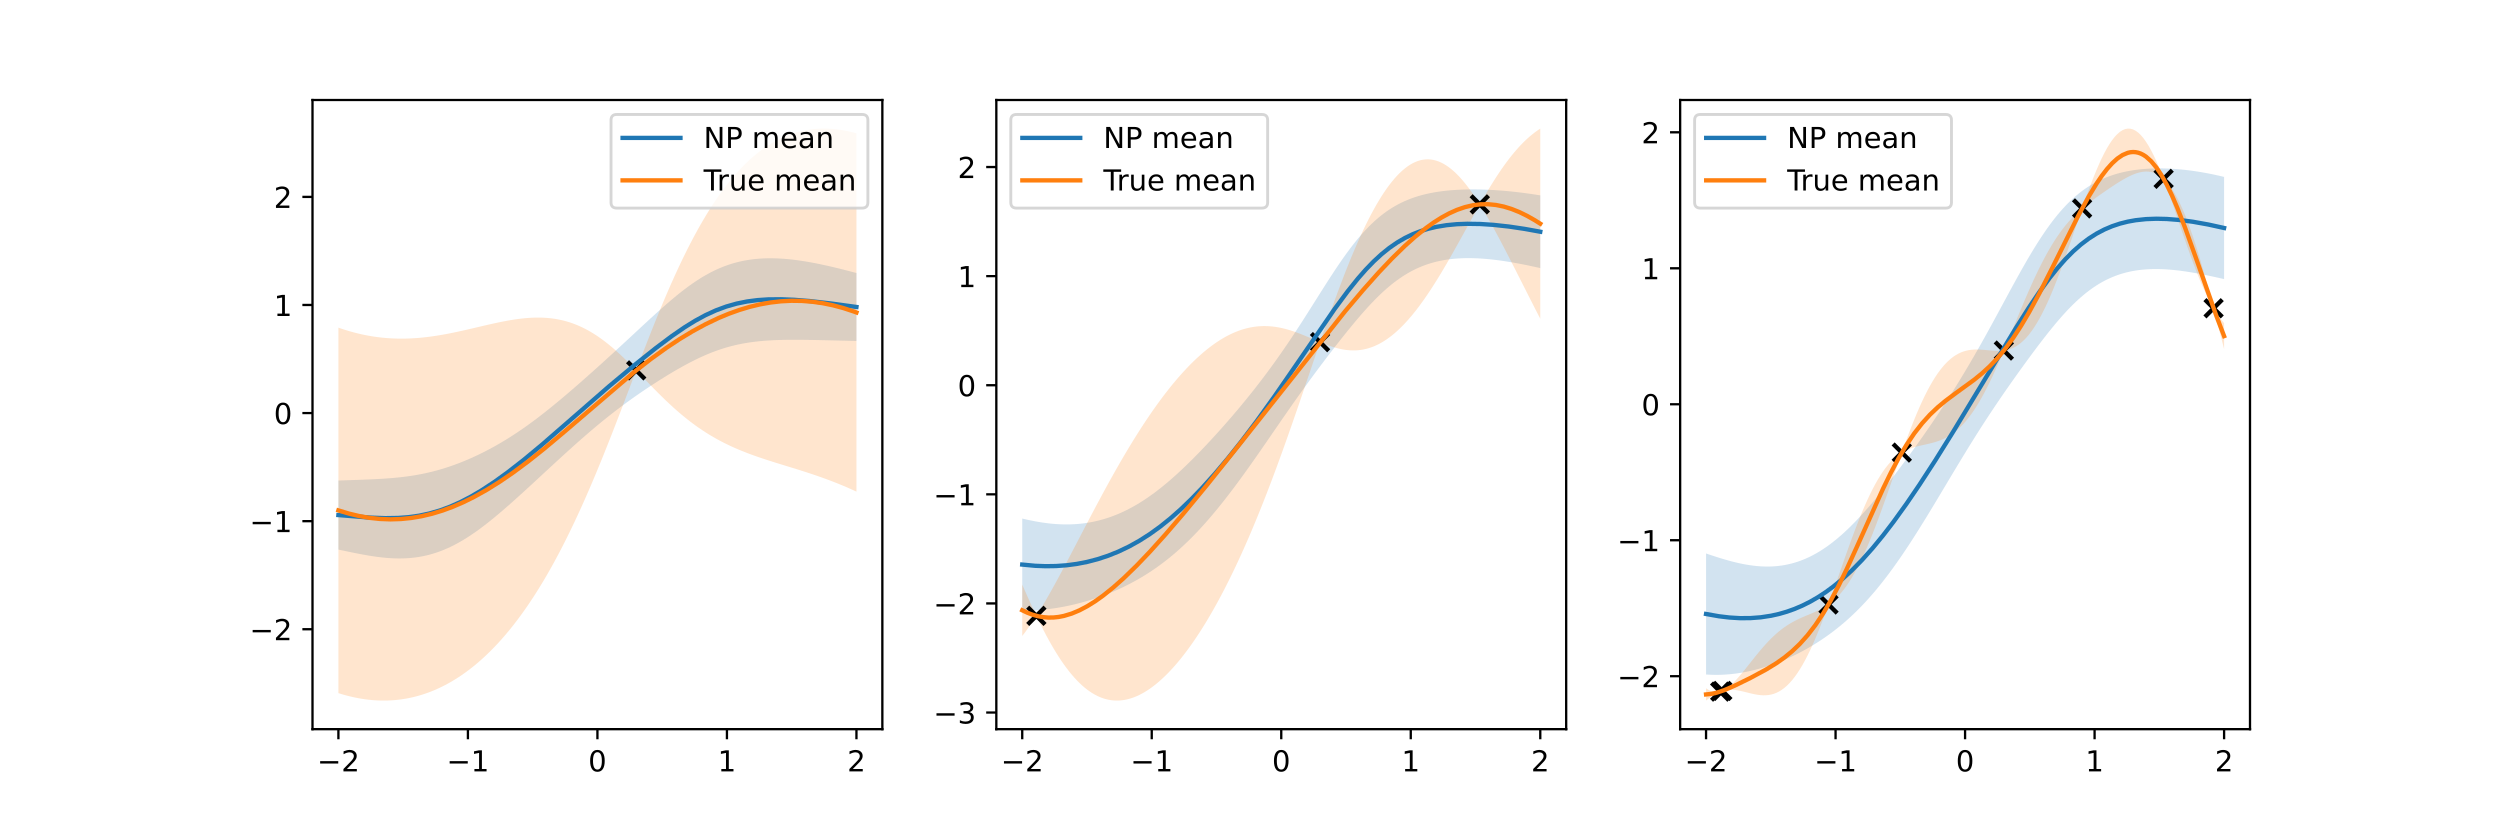 <?xml version="1.0" encoding="utf-8" standalone="no"?>
<!DOCTYPE svg PUBLIC "-//W3C//DTD SVG 1.1//EN"
  "http://www.w3.org/Graphics/SVG/1.1/DTD/svg11.dtd">
<!-- Created with matplotlib (https://matplotlib.org/) -->
<svg height="288pt" version="1.1" viewBox="0 0 864 288" width="864pt" xmlns="http://www.w3.org/2000/svg" xmlns:xlink="http://www.w3.org/1999/xlink">
 <defs>
  <style type="text/css">
*{stroke-linecap:butt;stroke-linejoin:round;}
  </style>
 </defs>
 <g id="figure_1">
  <g id="patch_1">
   <path d="M 0 288 
L 864 288 
L 864 0 
L 0 0 
z
" style="fill:#ffffff;"/>
  </g>
  <g id="axes_1">
   <g id="patch_2">
    <path d="M 108 252 
L 304.941 252 
L 304.941 34.56 
L 108 34.56 
z
" style="fill:#ffffff;"/>
   </g>
   <g id="PolyCollection_1">
    <path clip-path="url(#p10ede2b6f5)" d="M 116.952 166.075 
L 116.952 189.934 
L 117.852 190.125 
L 118.751 190.315 
L 119.651 190.504 
L 120.551 190.692 
L 121.45 190.878 
L 122.35 191.062 
L 123.25 191.242 
L 124.149 191.417 
L 125.049 191.588 
L 125.949 191.752 
L 126.848 191.91 
L 127.748 192.061 
L 128.648 192.203 
L 129.547 192.337 
L 130.447 192.461 
L 131.347 192.574 
L 132.247 192.675 
L 133.146 192.764 
L 134.046 192.841 
L 134.946 192.903 
L 135.845 192.951 
L 136.745 192.983 
L 137.645 192.999 
L 138.544 192.998 
L 139.444 192.98 
L 140.344 192.943 
L 141.243 192.887 
L 142.143 192.812 
L 143.043 192.717 
L 143.942 192.6 
L 144.842 192.463 
L 145.742 192.303 
L 146.641 192.121 
L 147.541 191.917 
L 148.441 191.69 
L 149.341 191.439 
L 150.24 191.164 
L 151.14 190.866 
L 152.04 190.545 
L 152.939 190.199 
L 153.839 189.829 
L 154.739 189.435 
L 155.638 189.018 
L 156.538 188.578 
L 157.438 188.114 
L 158.337 187.627 
L 159.237 187.118 
L 160.137 186.587 
L 161.036 186.035 
L 161.936 185.462 
L 162.836 184.869 
L 163.736 184.257 
L 164.635 183.627 
L 165.535 182.978 
L 166.435 182.313 
L 167.334 181.632 
L 168.234 180.936 
L 169.134 180.225 
L 170.033 179.502 
L 170.933 178.766 
L 171.833 178.018 
L 172.732 177.261 
L 173.632 176.493 
L 174.532 175.716 
L 175.431 174.932 
L 176.331 174.14 
L 177.231 173.341 
L 178.13 172.537 
L 179.03 171.728 
L 179.93 170.914 
L 180.83 170.096 
L 181.729 169.274 
L 182.629 168.45 
L 183.529 167.623 
L 184.428 166.794 
L 185.328 165.964 
L 186.228 165.133 
L 187.127 164.301 
L 188.027 163.468 
L 188.927 162.636 
L 189.826 161.804 
L 190.726 160.973 
L 191.626 160.143 
L 192.525 159.315 
L 193.425 158.489 
L 194.325 157.665 
L 195.225 156.844 
L 196.124 156.026 
L 197.024 155.212 
L 197.924 154.403 
L 198.823 153.597 
L 199.723 152.797 
L 200.623 152.002 
L 201.522 151.213 
L 202.422 150.429 
L 203.322 149.653 
L 204.221 148.883 
L 205.121 148.12 
L 206.021 147.365 
L 206.92 146.617 
L 207.82 145.878 
L 208.72 145.146 
L 209.619 144.422 
L 210.519 143.707 
L 211.419 143 
L 212.319 142.301 
L 213.218 141.611 
L 214.118 140.929 
L 215.018 140.255 
L 215.917 139.589 
L 216.817 138.931 
L 217.717 138.281 
L 218.616 137.638 
L 219.516 137.003 
L 220.416 136.375 
L 221.315 135.754 
L 222.215 135.14 
L 223.115 134.533 
L 224.014 133.932 
L 224.914 133.338 
L 225.814 132.751 
L 226.714 132.17 
L 227.613 131.595 
L 228.513 131.027 
L 229.413 130.466 
L 230.312 129.912 
L 231.212 129.365 
L 232.112 128.826 
L 233.011 128.294 
L 233.911 127.771 
L 234.811 127.257 
L 235.71 126.752 
L 236.61 126.256 
L 237.51 125.772 
L 238.409 125.298 
L 239.309 124.835 
L 240.209 124.385 
L 241.108 123.947 
L 242.008 123.523 
L 242.908 123.113 
L 243.808 122.717 
L 244.707 122.335 
L 245.607 121.969 
L 246.507 121.618 
L 247.406 121.283 
L 248.306 120.963 
L 249.206 120.66 
L 250.105 120.373 
L 251.005 120.101 
L 251.905 119.846 
L 252.804 119.606 
L 253.704 119.382 
L 254.604 119.173 
L 255.503 118.978 
L 256.403 118.799 
L 257.303 118.633 
L 258.203 118.481 
L 259.102 118.341 
L 260.002 118.215 
L 260.902 118.1 
L 261.801 117.996 
L 262.701 117.904 
L 263.601 117.821 
L 264.5 117.748 
L 265.4 117.685 
L 266.3 117.629 
L 267.199 117.582 
L 268.099 117.542 
L 268.999 117.508 
L 269.898 117.481 
L 270.798 117.46 
L 271.698 117.444 
L 272.597 117.434 
L 273.497 117.427 
L 274.397 117.425 
L 275.297 117.426 
L 276.196 117.43 
L 277.096 117.438 
L 277.996 117.447 
L 278.895 117.46 
L 279.795 117.474 
L 280.695 117.49 
L 281.594 117.507 
L 282.494 117.525 
L 283.394 117.545 
L 284.293 117.565 
L 285.193 117.586 
L 286.093 117.607 
L 286.992 117.628 
L 287.892 117.65 
L 288.792 117.671 
L 289.692 117.693 
L 290.591 117.714 
L 291.491 117.735 
L 292.391 117.755 
L 293.29 117.775 
L 294.19 117.794 
L 295.09 117.813 
L 295.989 117.831 
L 295.989 94.356 
L 295.989 94.356 
L 295.09 94.116 
L 294.19 93.878 
L 293.29 93.643 
L 292.391 93.41 
L 291.491 93.181 
L 290.591 92.954 
L 289.692 92.732 
L 288.792 92.513 
L 287.892 92.298 
L 286.992 92.088 
L 286.093 91.882 
L 285.193 91.682 
L 284.293 91.487 
L 283.394 91.297 
L 282.494 91.113 
L 281.594 90.936 
L 280.695 90.765 
L 279.795 90.601 
L 278.895 90.445 
L 277.996 90.296 
L 277.096 90.156 
L 276.196 90.024 
L 275.297 89.901 
L 274.397 89.787 
L 273.497 89.683 
L 272.597 89.589 
L 271.698 89.506 
L 270.798 89.434 
L 269.898 89.374 
L 268.999 89.326 
L 268.099 89.29 
L 267.199 89.268 
L 266.3 89.26 
L 265.4 89.265 
L 264.5 89.286 
L 263.601 89.322 
L 262.701 89.374 
L 261.801 89.443 
L 260.902 89.529 
L 260.002 89.633 
L 259.102 89.755 
L 258.203 89.896 
L 257.303 90.057 
L 256.403 90.238 
L 255.503 90.44 
L 254.604 90.663 
L 253.704 90.907 
L 252.804 91.174 
L 251.905 91.464 
L 251.005 91.776 
L 250.105 92.112 
L 249.206 92.472 
L 248.306 92.855 
L 247.406 93.263 
L 246.507 93.694 
L 245.607 94.15 
L 244.707 94.629 
L 243.808 95.132 
L 242.908 95.659 
L 242.008 96.209 
L 241.108 96.781 
L 240.209 97.375 
L 239.309 97.991 
L 238.409 98.627 
L 237.51 99.284 
L 236.61 99.959 
L 235.71 100.651 
L 234.811 101.361 
L 233.911 102.087 
L 233.011 102.827 
L 232.112 103.581 
L 231.212 104.348 
L 230.312 105.125 
L 229.413 105.913 
L 228.513 106.71 
L 227.613 107.515 
L 226.714 108.327 
L 225.814 109.145 
L 224.914 109.967 
L 224.014 110.794 
L 223.115 111.624 
L 222.215 112.456 
L 221.315 113.29 
L 220.416 114.126 
L 219.516 114.962 
L 218.616 115.798 
L 217.717 116.633 
L 216.817 117.468 
L 215.917 118.302 
L 215.018 119.134 
L 214.118 119.965 
L 213.218 120.794 
L 212.319 121.621 
L 211.419 122.445 
L 210.519 123.268 
L 209.619 124.088 
L 208.72 124.906 
L 207.82 125.721 
L 206.92 126.533 
L 206.021 127.343 
L 205.121 128.149 
L 204.221 128.953 
L 203.322 129.754 
L 202.422 130.552 
L 201.522 131.346 
L 200.623 132.137 
L 199.723 132.924 
L 198.823 133.707 
L 197.924 134.486 
L 197.024 135.261 
L 196.124 136.031 
L 195.225 136.795 
L 194.325 137.555 
L 193.425 138.309 
L 192.525 139.056 
L 191.626 139.797 
L 190.726 140.531 
L 189.826 141.258 
L 188.927 141.977 
L 188.027 142.688 
L 187.127 143.39 
L 186.228 144.084 
L 185.328 144.768 
L 184.428 145.442 
L 183.529 146.106 
L 182.629 146.76 
L 181.729 147.404 
L 180.83 148.036 
L 179.93 148.658 
L 179.03 149.268 
L 178.13 149.867 
L 177.231 150.455 
L 176.331 151.031 
L 175.431 151.596 
L 174.532 152.149 
L 173.632 152.69 
L 172.732 153.221 
L 171.833 153.739 
L 170.933 154.246 
L 170.033 154.742 
L 169.134 155.227 
L 168.234 155.7 
L 167.334 156.162 
L 166.435 156.613 
L 165.535 157.053 
L 164.635 157.481 
L 163.736 157.899 
L 162.836 158.305 
L 161.936 158.7 
L 161.036 159.084 
L 160.137 159.456 
L 159.237 159.817 
L 158.337 160.166 
L 157.438 160.504 
L 156.538 160.83 
L 155.638 161.144 
L 154.739 161.446 
L 153.839 161.737 
L 152.939 162.015 
L 152.04 162.281 
L 151.14 162.536 
L 150.24 162.778 
L 149.341 163.009 
L 148.441 163.227 
L 147.541 163.434 
L 146.641 163.629 
L 145.742 163.814 
L 144.842 163.986 
L 143.942 164.149 
L 143.043 164.3 
L 142.143 164.442 
L 141.243 164.573 
L 140.344 164.696 
L 139.444 164.809 
L 138.544 164.914 
L 137.645 165.011 
L 136.745 165.1 
L 135.845 165.182 
L 134.946 165.258 
L 134.046 165.327 
L 133.146 165.391 
L 132.247 165.45 
L 131.347 165.505 
L 130.447 165.555 
L 129.547 165.601 
L 128.648 165.645 
L 127.748 165.685 
L 126.848 165.723 
L 125.949 165.759 
L 125.049 165.794 
L 124.149 165.827 
L 123.25 165.859 
L 122.35 165.89 
L 121.45 165.921 
L 120.551 165.951 
L 119.651 165.982 
L 118.751 166.013 
L 117.852 166.043 
L 116.952 166.075 
z
" style="fill:#1f77b4;fill-opacity:0.2;"/>
   </g>
   <g id="PolyCollection_2">
    <path clip-path="url(#p10ede2b6f5)" d="M 116.952 113.235 
L 116.952 239.549 
L 117.852 239.828 
L 118.751 240.093 
L 119.651 240.341 
L 120.551 240.574 
L 121.45 240.792 
L 122.35 240.994 
L 123.25 241.179 
L 124.149 241.349 
L 125.049 241.502 
L 125.949 241.638 
L 126.848 241.758 
L 127.748 241.861 
L 128.648 241.947 
L 129.547 242.015 
L 130.447 242.067 
L 131.347 242.1 
L 132.247 242.116 
L 133.146 242.115 
L 134.046 242.095 
L 134.946 242.057 
L 135.845 242 
L 136.745 241.925 
L 137.645 241.832 
L 138.544 241.72 
L 139.444 241.588 
L 140.344 241.438 
L 141.243 241.268 
L 142.143 241.079 
L 143.043 240.87 
L 143.942 240.641 
L 144.842 240.392 
L 145.742 240.123 
L 146.641 239.833 
L 147.541 239.523 
L 148.441 239.193 
L 149.341 238.841 
L 150.24 238.468 
L 151.14 238.074 
L 152.04 237.659 
L 152.939 237.221 
L 153.839 236.762 
L 154.739 236.28 
L 155.638 235.776 
L 156.538 235.25 
L 157.438 234.7 
L 158.337 234.128 
L 159.237 233.532 
L 160.137 232.912 
L 161.036 232.269 
L 161.936 231.601 
L 162.836 230.91 
L 163.736 230.193 
L 164.635 229.451 
L 165.535 228.685 
L 166.435 227.892 
L 167.334 227.074 
L 168.234 226.23 
L 169.134 225.359 
L 170.033 224.461 
L 170.933 223.537 
L 171.833 222.584 
L 172.732 221.605 
L 173.632 220.597 
L 174.532 219.561 
L 175.431 218.496 
L 176.331 217.402 
L 177.231 216.278 
L 178.13 215.125 
L 179.03 213.942 
L 179.93 212.728 
L 180.83 211.484 
L 181.729 210.209 
L 182.629 208.903 
L 183.529 207.565 
L 184.428 206.195 
L 185.328 204.793 
L 186.228 203.359 
L 187.127 201.892 
L 188.027 200.392 
L 188.927 198.859 
L 189.826 197.293 
L 190.726 195.694 
L 191.626 194.061 
L 192.525 192.394 
L 193.425 190.694 
L 194.325 188.961 
L 195.225 187.194 
L 196.124 185.393 
L 197.024 183.559 
L 197.924 181.693 
L 198.823 179.793 
L 199.723 177.861 
L 200.623 175.896 
L 201.522 173.9 
L 202.422 171.873 
L 203.322 169.815 
L 204.221 167.728 
L 205.121 165.611 
L 206.021 163.467 
L 206.92 161.295 
L 207.82 159.098 
L 208.72 156.876 
L 209.619 154.63 
L 210.519 152.363 
L 211.419 150.076 
L 212.319 147.771 
L 213.218 145.449 
L 214.118 143.113 
L 215.018 140.765 
L 215.917 138.408 
L 216.817 136.044 
L 217.717 133.675 
L 218.616 131.306 
L 219.516 128.939 
L 220.416 128.56 
L 221.315 129.494 
L 222.215 130.43 
L 223.115 131.366 
L 224.014 132.299 
L 224.914 133.228 
L 225.814 134.149 
L 226.714 135.063 
L 227.613 135.965 
L 228.513 136.856 
L 229.413 137.734 
L 230.312 138.598 
L 231.212 139.446 
L 232.112 140.278 
L 233.011 141.092 
L 233.911 141.889 
L 234.811 142.668 
L 235.71 143.428 
L 236.61 144.168 
L 237.51 144.89 
L 238.409 145.591 
L 239.309 146.273 
L 240.209 146.936 
L 241.108 147.579 
L 242.008 148.202 
L 242.908 148.806 
L 243.808 149.391 
L 244.707 149.958 
L 245.607 150.506 
L 246.507 151.037 
L 247.406 151.55 
L 248.306 152.046 
L 249.206 152.526 
L 250.105 152.99 
L 251.005 153.438 
L 251.905 153.872 
L 252.804 154.292 
L 253.704 154.698 
L 254.604 155.092 
L 255.503 155.473 
L 256.403 155.843 
L 257.303 156.202 
L 258.203 156.552 
L 259.102 156.891 
L 260.002 157.222 
L 260.902 157.545 
L 261.801 157.86 
L 262.701 158.169 
L 263.601 158.471 
L 264.5 158.769 
L 265.4 159.061 
L 266.3 159.349 
L 267.199 159.634 
L 268.099 159.916 
L 268.999 160.196 
L 269.898 160.474 
L 270.798 160.751 
L 271.698 161.027 
L 272.597 161.304 
L 273.497 161.581 
L 274.397 161.859 
L 275.297 162.138 
L 276.196 162.42 
L 277.096 162.704 
L 277.996 162.991 
L 278.895 163.282 
L 279.795 163.577 
L 280.695 163.875 
L 281.594 164.179 
L 282.494 164.487 
L 283.394 164.801 
L 284.293 165.12 
L 285.193 165.446 
L 286.093 165.778 
L 286.992 166.116 
L 287.892 166.461 
L 288.792 166.813 
L 289.692 167.173 
L 290.591 167.54 
L 291.491 167.915 
L 292.391 168.298 
L 293.29 168.689 
L 294.19 169.088 
L 295.09 169.495 
L 295.989 169.911 
L 295.989 46.068 
L 295.989 46.068 
L 295.09 45.827 
L 294.19 45.604 
L 293.29 45.399 
L 292.391 45.213 
L 291.491 45.046 
L 290.591 44.899 
L 289.692 44.771 
L 288.792 44.664 
L 287.892 44.577 
L 286.992 44.511 
L 286.093 44.467 
L 285.193 44.444 
L 284.293 44.444 
L 283.394 44.466 
L 282.494 44.51 
L 281.594 44.579 
L 280.695 44.671 
L 279.795 44.787 
L 278.895 44.927 
L 277.996 45.093 
L 277.096 45.284 
L 276.196 45.502 
L 275.297 45.745 
L 274.397 46.016 
L 273.497 46.314 
L 272.597 46.639 
L 271.698 46.993 
L 270.798 47.376 
L 269.898 47.788 
L 268.999 48.23 
L 268.099 48.702 
L 267.199 49.205 
L 266.3 49.739 
L 265.4 50.305 
L 264.5 50.903 
L 263.601 51.534 
L 262.701 52.199 
L 261.801 52.898 
L 260.902 53.631 
L 260.002 54.399 
L 259.102 55.202 
L 258.203 56.041 
L 257.303 56.917 
L 256.403 57.83 
L 255.503 58.781 
L 254.604 59.769 
L 253.704 60.796 
L 252.804 61.861 
L 251.905 62.966 
L 251.005 64.111 
L 250.105 65.296 
L 249.206 66.522 
L 248.306 67.788 
L 247.406 69.095 
L 246.507 70.444 
L 245.607 71.835 
L 244.707 73.267 
L 243.808 74.742 
L 242.908 76.259 
L 242.008 77.818 
L 241.108 79.419 
L 240.209 81.062 
L 239.309 82.748 
L 238.409 84.475 
L 237.51 86.243 
L 236.61 88.053 
L 235.71 89.904 
L 234.811 91.795 
L 233.911 93.725 
L 233.011 95.694 
L 232.112 97.7 
L 231.212 99.744 
L 230.312 101.823 
L 229.413 103.937 
L 228.513 106.084 
L 227.613 108.262 
L 226.714 110.47 
L 225.814 112.706 
L 224.914 114.968 
L 224.014 117.253 
L 223.115 119.559 
L 222.215 121.884 
L 221.315 124.224 
L 220.416 126.577 
L 219.516 127.632 
L 218.616 126.712 
L 217.717 125.802 
L 216.817 124.907 
L 215.917 124.027 
L 215.018 123.165 
L 214.118 122.323 
L 213.218 121.502 
L 212.319 120.705 
L 211.419 119.932 
L 210.519 119.185 
L 209.619 118.465 
L 208.72 117.772 
L 207.82 117.108 
L 206.92 116.473 
L 206.021 115.867 
L 205.121 115.291 
L 204.221 114.744 
L 203.322 114.228 
L 202.422 113.743 
L 201.522 113.287 
L 200.623 112.861 
L 199.723 112.465 
L 198.823 112.099 
L 197.924 111.761 
L 197.024 111.452 
L 196.124 111.171 
L 195.225 110.918 
L 194.325 110.692 
L 193.425 110.492 
L 192.525 110.318 
L 191.626 110.169 
L 190.726 110.044 
L 189.826 109.942 
L 188.927 109.864 
L 188.027 109.807 
L 187.127 109.771 
L 186.228 109.755 
L 185.328 109.758 
L 184.428 109.78 
L 183.529 109.819 
L 182.629 109.875 
L 181.729 109.947 
L 180.83 110.034 
L 179.93 110.135 
L 179.03 110.249 
L 178.13 110.375 
L 177.231 110.512 
L 176.331 110.66 
L 175.431 110.818 
L 174.532 110.985 
L 173.632 111.159 
L 172.732 111.341 
L 171.833 111.529 
L 170.933 111.722 
L 170.033 111.921 
L 169.134 112.123 
L 168.234 112.329 
L 167.334 112.537 
L 166.435 112.747 
L 165.535 112.958 
L 164.635 113.17 
L 163.736 113.381 
L 162.836 113.591 
L 161.936 113.8 
L 161.036 114.006 
L 160.137 114.21 
L 159.237 114.411 
L 158.337 114.607 
L 157.438 114.8 
L 156.538 114.987 
L 155.638 115.169 
L 154.739 115.344 
L 153.839 115.514 
L 152.939 115.676 
L 152.04 115.831 
L 151.14 115.978 
L 150.24 116.118 
L 149.341 116.248 
L 148.441 116.37 
L 147.541 116.482 
L 146.641 116.585 
L 145.742 116.678 
L 144.842 116.761 
L 143.942 116.833 
L 143.043 116.894 
L 142.143 116.944 
L 141.243 116.983 
L 140.344 117.01 
L 139.444 117.026 
L 138.544 117.03 
L 137.645 117.021 
L 136.745 117.001 
L 135.845 116.967 
L 134.946 116.921 
L 134.046 116.863 
L 133.146 116.791 
L 132.247 116.707 
L 131.347 116.609 
L 130.447 116.499 
L 129.547 116.375 
L 128.648 116.237 
L 127.748 116.087 
L 126.848 115.923 
L 125.949 115.745 
L 125.049 115.555 
L 124.149 115.35 
L 123.25 115.133 
L 122.35 114.902 
L 121.45 114.657 
L 120.551 114.399 
L 119.651 114.128 
L 118.751 113.843 
L 117.852 113.545 
L 116.952 113.235 
z
" style="fill:#ff7f0e;fill-opacity:0.2;"/>
   </g>
   <g id="PathCollection_1">
    <defs>
     <path d="M -3 3 
L 3 -3 
M -3 -3 
L 3 3 
" id="m014515e5b9" style="stroke:#000000;stroke-width:1.5;"/>
    </defs>
    <g clip-path="url(#p10ede2b6f5)">
     <use style="stroke:#000000;stroke-width:1.5;" x="219.873" xlink:href="#m014515e5b9" y="128"/>
    </g>
   </g>
   <g id="matplotlib.axis_1">
    <g id="xtick_1">
     <g id="line2d_1">
      <defs>
       <path d="M 0 0 
L 0 3.5 
" id="m5a13c81d68" style="stroke:#000000;stroke-width:0.8;"/>
      </defs>
      <g>
       <use style="stroke:#000000;stroke-width:0.8;" x="116.952" xlink:href="#m5a13c81d68" y="252"/>
      </g>
     </g>
     <g id="text_1">
      <!-- −2 -->
      <defs>
       <path d="M 10.594 35.5 
L 73.188 35.5 
L 73.188 27.203 
L 10.594 27.203 
z
" id="DejaVuSans-8722"/>
       <path d="M 19.188 8.297 
L 53.609 8.297 
L 53.609 0 
L 7.328 0 
L 7.328 8.297 
Q 12.938 14.109 22.625 23.891 
Q 32.328 33.688 34.812 36.531 
Q 39.547 41.844 41.422 45.531 
Q 43.312 49.219 43.312 52.781 
Q 43.312 58.594 39.234 62.25 
Q 35.156 65.922 28.609 65.922 
Q 23.969 65.922 18.812 64.312 
Q 13.672 62.703 7.812 59.422 
L 7.812 69.391 
Q 13.766 71.781 18.938 73 
Q 24.125 74.219 28.422 74.219 
Q 39.75 74.219 46.484 68.547 
Q 53.219 62.891 53.219 53.422 
Q 53.219 48.922 51.531 44.891 
Q 49.859 40.875 45.406 35.406 
Q 44.188 33.984 37.641 27.219 
Q 31.109 20.453 19.188 8.297 
z
" id="DejaVuSans-50"/>
      </defs>
      <g transform="translate(109.581 266.598)scale(0.1 -0.1)">
       <use xlink:href="#DejaVuSans-8722"/>
       <use x="83.789" xlink:href="#DejaVuSans-50"/>
      </g>
     </g>
    </g>
    <g id="xtick_2">
     <g id="line2d_2">
      <g>
       <use style="stroke:#000000;stroke-width:0.8;" x="161.711" xlink:href="#m5a13c81d68" y="252"/>
      </g>
     </g>
     <g id="text_2">
      <!-- −1 -->
      <defs>
       <path d="M 12.406 8.297 
L 28.516 8.297 
L 28.516 63.922 
L 10.984 60.406 
L 10.984 69.391 
L 28.422 72.906 
L 38.281 72.906 
L 38.281 8.297 
L 54.391 8.297 
L 54.391 0 
L 12.406 0 
z
" id="DejaVuSans-49"/>
      </defs>
      <g transform="translate(154.34 266.598)scale(0.1 -0.1)">
       <use xlink:href="#DejaVuSans-8722"/>
       <use x="83.789" xlink:href="#DejaVuSans-49"/>
      </g>
     </g>
    </g>
    <g id="xtick_3">
     <g id="line2d_3">
      <g>
       <use style="stroke:#000000;stroke-width:0.8;" x="206.471" xlink:href="#m5a13c81d68" y="252"/>
      </g>
     </g>
     <g id="text_3">
      <!-- 0 -->
      <defs>
       <path d="M 31.781 66.406 
Q 24.172 66.406 20.328 58.906 
Q 16.5 51.422 16.5 36.375 
Q 16.5 21.391 20.328 13.891 
Q 24.172 6.391 31.781 6.391 
Q 39.453 6.391 43.281 13.891 
Q 47.125 21.391 47.125 36.375 
Q 47.125 51.422 43.281 58.906 
Q 39.453 66.406 31.781 66.406 
z
M 31.781 74.219 
Q 44.047 74.219 50.516 64.516 
Q 56.984 54.828 56.984 36.375 
Q 56.984 17.969 50.516 8.266 
Q 44.047 -1.422 31.781 -1.422 
Q 19.531 -1.422 13.062 8.266 
Q 6.594 17.969 6.594 36.375 
Q 6.594 54.828 13.062 64.516 
Q 19.531 74.219 31.781 74.219 
z
" id="DejaVuSans-48"/>
      </defs>
      <g transform="translate(203.289 266.598)scale(0.1 -0.1)">
       <use xlink:href="#DejaVuSans-48"/>
      </g>
     </g>
    </g>
    <g id="xtick_4">
     <g id="line2d_4">
      <g>
       <use style="stroke:#000000;stroke-width:0.8;" x="251.23" xlink:href="#m5a13c81d68" y="252"/>
      </g>
     </g>
     <g id="text_4">
      <!-- 1 -->
      <g transform="translate(248.049 266.598)scale(0.1 -0.1)">
       <use xlink:href="#DejaVuSans-49"/>
      </g>
     </g>
    </g>
    <g id="xtick_5">
     <g id="line2d_5">
      <g>
       <use style="stroke:#000000;stroke-width:0.8;" x="295.989" xlink:href="#m5a13c81d68" y="252"/>
      </g>
     </g>
     <g id="text_5">
      <!-- 2 -->
      <g transform="translate(292.808 266.598)scale(0.1 -0.1)">
       <use xlink:href="#DejaVuSans-50"/>
      </g>
     </g>
    </g>
   </g>
   <g id="matplotlib.axis_2">
    <g id="ytick_1">
     <g id="line2d_6">
      <defs>
       <path d="M 0 0 
L -3.5 0 
" id="m3247f44eb8" style="stroke:#000000;stroke-width:0.8;"/>
      </defs>
      <g>
       <use style="stroke:#000000;stroke-width:0.8;" x="108" xlink:href="#m3247f44eb8" y="217.458"/>
      </g>
     </g>
     <g id="text_6">
      <!-- −2 -->
      <g transform="translate(86.258 221.257)scale(0.1 -0.1)">
       <use xlink:href="#DejaVuSans-8722"/>
       <use x="83.789" xlink:href="#DejaVuSans-50"/>
      </g>
     </g>
    </g>
    <g id="ytick_2">
     <g id="line2d_7">
      <g>
       <use style="stroke:#000000;stroke-width:0.8;" x="108" xlink:href="#m3247f44eb8" y="180.107"/>
      </g>
     </g>
     <g id="text_7">
      <!-- −1 -->
      <g transform="translate(86.258 183.906)scale(0.1 -0.1)">
       <use xlink:href="#DejaVuSans-8722"/>
       <use x="83.789" xlink:href="#DejaVuSans-49"/>
      </g>
     </g>
    </g>
    <g id="ytick_3">
     <g id="line2d_8">
      <g>
       <use style="stroke:#000000;stroke-width:0.8;" x="108" xlink:href="#m3247f44eb8" y="142.755"/>
      </g>
     </g>
     <g id="text_8">
      <!-- 0 -->
      <g transform="translate(94.638 146.555)scale(0.1 -0.1)">
       <use xlink:href="#DejaVuSans-48"/>
      </g>
     </g>
    </g>
    <g id="ytick_4">
     <g id="line2d_9">
      <g>
       <use style="stroke:#000000;stroke-width:0.8;" x="108" xlink:href="#m3247f44eb8" y="105.404"/>
      </g>
     </g>
     <g id="text_9">
      <!-- 1 -->
      <g transform="translate(94.638 109.203)scale(0.1 -0.1)">
       <use xlink:href="#DejaVuSans-49"/>
      </g>
     </g>
    </g>
    <g id="ytick_5">
     <g id="line2d_10">
      <g>
       <use style="stroke:#000000;stroke-width:0.8;" x="108" xlink:href="#m3247f44eb8" y="68.053"/>
      </g>
     </g>
     <g id="text_10">
      <!-- 2 -->
      <g transform="translate(94.638 71.852)scale(0.1 -0.1)">
       <use xlink:href="#DejaVuSans-50"/>
      </g>
     </g>
    </g>
   </g>
   <g id="line2d_11">
    <path clip-path="url(#p10ede2b6f5)" d="M 116.952 178.005 
L 127.748 178.873 
L 133.146 179.078 
L 137.645 179.005 
L 141.243 178.73 
L 144.842 178.225 
L 148.441 177.458 
L 152.04 176.413 
L 155.638 175.081 
L 159.237 173.468 
L 162.836 171.587 
L 166.435 169.463 
L 170.933 166.506 
L 175.431 163.264 
L 180.83 159.066 
L 187.127 153.845 
L 196.124 146.028 
L 210.519 133.487 
L 219.516 125.982 
L 226.714 120.248 
L 232.112 116.204 
L 236.61 113.107 
L 240.209 110.88 
L 243.808 108.924 
L 247.406 107.273 
L 251.005 105.939 
L 254.604 104.918 
L 258.203 104.188 
L 261.801 103.72 
L 265.4 103.475 
L 269.898 103.428 
L 274.397 103.606 
L 279.795 104.038 
L 286.992 104.858 
L 295.989 106.093 
L 295.989 106.093 
" style="fill:none;stroke:#1f77b4;stroke-linecap:square;stroke-width:1.5;"/>
   </g>
   <g id="line2d_12">
    <path clip-path="url(#p10ede2b6f5)" d="M 116.952 176.392 
L 120.551 177.487 
L 124.149 178.35 
L 127.748 178.974 
L 131.347 179.355 
L 134.946 179.489 
L 138.544 179.375 
L 142.143 179.011 
L 145.742 178.4 
L 149.341 177.545 
L 152.939 176.449 
L 156.538 175.118 
L 160.137 173.561 
L 163.736 171.787 
L 168.234 169.279 
L 172.732 166.473 
L 177.231 163.395 
L 182.629 159.389 
L 188.027 155.099 
L 195.225 149.056 
L 219.516 128.285 
L 224.914 124.098 
L 230.312 120.211 
L 234.811 117.231 
L 239.309 114.511 
L 243.808 112.067 
L 248.306 109.917 
L 251.905 108.419 
L 255.503 107.127 
L 259.102 106.047 
L 262.701 105.184 
L 266.3 104.544 
L 269.898 104.131 
L 273.497 103.947 
L 277.096 103.994 
L 280.695 104.273 
L 284.293 104.782 
L 287.892 105.519 
L 291.491 106.48 
L 295.09 107.661 
L 295.989 107.99 
L 295.989 107.99 
" style="fill:none;stroke:#ff7f0e;stroke-linecap:square;stroke-width:1.5;"/>
   </g>
   <g id="patch_3">
    <path d="M 108 252 
L 108 34.56 
" style="fill:none;stroke:#000000;stroke-linecap:square;stroke-linejoin:miter;stroke-width:0.8;"/>
   </g>
   <g id="patch_4">
    <path d="M 304.941 252 
L 304.941 34.56 
" style="fill:none;stroke:#000000;stroke-linecap:square;stroke-linejoin:miter;stroke-width:0.8;"/>
   </g>
   <g id="patch_5">
    <path d="M 108 252 
L 304.941 252 
" style="fill:none;stroke:#000000;stroke-linecap:square;stroke-linejoin:miter;stroke-width:0.8;"/>
   </g>
   <g id="patch_6">
    <path d="M 108 34.56 
L 304.941 34.56 
" style="fill:none;stroke:#000000;stroke-linecap:square;stroke-linejoin:miter;stroke-width:0.8;"/>
   </g>
   <g id="legend_1">
    <g id="patch_7">
     <path d="M 213.169 71.916 
L 297.941 71.916 
Q 299.941 71.916 299.941 69.916 
L 299.941 41.56 
Q 299.941 39.56 297.941 39.56 
L 213.169 39.56 
Q 211.169 39.56 211.169 41.56 
L 211.169 69.916 
Q 211.169 71.916 213.169 71.916 
z
" style="fill:#ffffff;opacity:0.8;stroke:#cccccc;stroke-linejoin:miter;"/>
    </g>
    <g id="line2d_13">
     <path d="M 215.169 47.658 
L 235.169 47.658 
" style="fill:none;stroke:#1f77b4;stroke-linecap:square;stroke-width:1.5;"/>
    </g>
    <g id="line2d_14"/>
    <g id="text_11">
     <!-- NP mean -->
     <defs>
      <path d="M 9.812 72.906 
L 23.094 72.906 
L 55.422 11.922 
L 55.422 72.906 
L 64.984 72.906 
L 64.984 0 
L 51.703 0 
L 19.391 60.984 
L 19.391 0 
L 9.812 0 
z
" id="DejaVuSans-78"/>
      <path d="M 19.672 64.797 
L 19.672 37.406 
L 32.078 37.406 
Q 38.969 37.406 42.719 40.969 
Q 46.484 44.531 46.484 51.125 
Q 46.484 57.672 42.719 61.234 
Q 38.969 64.797 32.078 64.797 
z
M 9.812 72.906 
L 32.078 72.906 
Q 44.344 72.906 50.609 67.359 
Q 56.891 61.812 56.891 51.125 
Q 56.891 40.328 50.609 34.812 
Q 44.344 29.297 32.078 29.297 
L 19.672 29.297 
L 19.672 0 
L 9.812 0 
z
" id="DejaVuSans-80"/>
      <path id="DejaVuSans-32"/>
      <path d="M 52 44.188 
Q 55.375 50.25 60.062 53.125 
Q 64.75 56 71.094 56 
Q 79.641 56 84.281 50.016 
Q 88.922 44.047 88.922 33.016 
L 88.922 0 
L 79.891 0 
L 79.891 32.719 
Q 79.891 40.578 77.094 44.375 
Q 74.312 48.188 68.609 48.188 
Q 61.625 48.188 57.562 43.547 
Q 53.516 38.922 53.516 30.906 
L 53.516 0 
L 44.484 0 
L 44.484 32.719 
Q 44.484 40.625 41.703 44.406 
Q 38.922 48.188 33.109 48.188 
Q 26.219 48.188 22.156 43.531 
Q 18.109 38.875 18.109 30.906 
L 18.109 0 
L 9.078 0 
L 9.078 54.688 
L 18.109 54.688 
L 18.109 46.188 
Q 21.188 51.219 25.484 53.609 
Q 29.781 56 35.688 56 
Q 41.656 56 45.828 52.969 
Q 50 49.953 52 44.188 
z
" id="DejaVuSans-109"/>
      <path d="M 56.203 29.594 
L 56.203 25.203 
L 14.891 25.203 
Q 15.484 15.922 20.484 11.062 
Q 25.484 6.203 34.422 6.203 
Q 39.594 6.203 44.453 7.469 
Q 49.312 8.734 54.109 11.281 
L 54.109 2.781 
Q 49.266 0.734 44.188 -0.344 
Q 39.109 -1.422 33.891 -1.422 
Q 20.797 -1.422 13.156 6.188 
Q 5.516 13.812 5.516 26.812 
Q 5.516 40.234 12.766 48.109 
Q 20.016 56 32.328 56 
Q 43.359 56 49.781 48.891 
Q 56.203 41.797 56.203 29.594 
z
M 47.219 32.234 
Q 47.125 39.594 43.094 43.984 
Q 39.062 48.391 32.422 48.391 
Q 24.906 48.391 20.391 44.141 
Q 15.875 39.891 15.188 32.172 
z
" id="DejaVuSans-101"/>
      <path d="M 34.281 27.484 
Q 23.391 27.484 19.188 25 
Q 14.984 22.516 14.984 16.5 
Q 14.984 11.719 18.141 8.906 
Q 21.297 6.109 26.703 6.109 
Q 34.188 6.109 38.703 11.406 
Q 43.219 16.703 43.219 25.484 
L 43.219 27.484 
z
M 52.203 31.203 
L 52.203 0 
L 43.219 0 
L 43.219 8.297 
Q 40.141 3.328 35.547 0.953 
Q 30.953 -1.422 24.312 -1.422 
Q 15.922 -1.422 10.953 3.297 
Q 6 8.016 6 15.922 
Q 6 25.141 12.172 29.828 
Q 18.359 34.516 30.609 34.516 
L 43.219 34.516 
L 43.219 35.406 
Q 43.219 41.609 39.141 45 
Q 35.062 48.391 27.688 48.391 
Q 23 48.391 18.547 47.266 
Q 14.109 46.141 10.016 43.891 
L 10.016 52.203 
Q 14.938 54.109 19.578 55.047 
Q 24.219 56 28.609 56 
Q 40.484 56 46.344 49.844 
Q 52.203 43.703 52.203 31.203 
z
" id="DejaVuSans-97"/>
      <path d="M 54.891 33.016 
L 54.891 0 
L 45.906 0 
L 45.906 32.719 
Q 45.906 40.484 42.875 44.328 
Q 39.844 48.188 33.797 48.188 
Q 26.516 48.188 22.312 43.547 
Q 18.109 38.922 18.109 30.906 
L 18.109 0 
L 9.078 0 
L 9.078 54.688 
L 18.109 54.688 
L 18.109 46.188 
Q 21.344 51.125 25.703 53.562 
Q 30.078 56 35.797 56 
Q 45.219 56 50.047 50.172 
Q 54.891 44.344 54.891 33.016 
z
" id="DejaVuSans-110"/>
     </defs>
     <g transform="translate(243.169 51.158)scale(0.1 -0.1)">
      <use xlink:href="#DejaVuSans-78"/>
      <use x="74.805" xlink:href="#DejaVuSans-80"/>
      <use x="135.107" xlink:href="#DejaVuSans-32"/>
      <use x="166.895" xlink:href="#DejaVuSans-109"/>
      <use x="264.307" xlink:href="#DejaVuSans-101"/>
      <use x="325.83" xlink:href="#DejaVuSans-97"/>
      <use x="387.109" xlink:href="#DejaVuSans-110"/>
     </g>
    </g>
    <g id="line2d_15">
     <path d="M 215.169 62.337 
L 235.169 62.337 
" style="fill:none;stroke:#ff7f0e;stroke-linecap:square;stroke-width:1.5;"/>
    </g>
    <g id="line2d_16"/>
    <g id="text_12">
     <!-- True mean -->
     <defs>
      <path d="M -0.297 72.906 
L 61.375 72.906 
L 61.375 64.594 
L 35.5 64.594 
L 35.5 0 
L 25.594 0 
L 25.594 64.594 
L -0.297 64.594 
z
" id="DejaVuSans-84"/>
      <path d="M 41.109 46.297 
Q 39.594 47.172 37.812 47.578 
Q 36.031 48 33.891 48 
Q 26.266 48 22.188 43.047 
Q 18.109 38.094 18.109 28.812 
L 18.109 0 
L 9.078 0 
L 9.078 54.688 
L 18.109 54.688 
L 18.109 46.188 
Q 20.953 51.172 25.484 53.578 
Q 30.031 56 36.531 56 
Q 37.453 56 38.578 55.875 
Q 39.703 55.766 41.062 55.516 
z
" id="DejaVuSans-114"/>
      <path d="M 8.5 21.578 
L 8.5 54.688 
L 17.484 54.688 
L 17.484 21.922 
Q 17.484 14.156 20.5 10.266 
Q 23.531 6.391 29.594 6.391 
Q 36.859 6.391 41.078 11.031 
Q 45.312 15.672 45.312 23.688 
L 45.312 54.688 
L 54.297 54.688 
L 54.297 0 
L 45.312 0 
L 45.312 8.406 
Q 42.047 3.422 37.719 1 
Q 33.406 -1.422 27.688 -1.422 
Q 18.266 -1.422 13.375 4.438 
Q 8.5 10.297 8.5 21.578 
z
M 31.109 56 
z
" id="DejaVuSans-117"/>
     </defs>
     <g transform="translate(243.169 65.837)scale(0.1 -0.1)">
      <use xlink:href="#DejaVuSans-84"/>
      <use x="46.334" xlink:href="#DejaVuSans-114"/>
      <use x="87.447" xlink:href="#DejaVuSans-117"/>
      <use x="150.826" xlink:href="#DejaVuSans-101"/>
      <use x="212.35" xlink:href="#DejaVuSans-32"/>
      <use x="244.137" xlink:href="#DejaVuSans-109"/>
      <use x="341.549" xlink:href="#DejaVuSans-101"/>
      <use x="403.072" xlink:href="#DejaVuSans-97"/>
      <use x="464.352" xlink:href="#DejaVuSans-110"/>
     </g>
    </g>
   </g>
  </g>
  <g id="axes_2">
   <g id="patch_8">
    <path d="M 344.329 252 
L 541.271 252 
L 541.271 34.56 
L 344.329 34.56 
z
" style="fill:#ffffff;"/>
   </g>
   <g id="PolyCollection_3">
    <path clip-path="url(#p7b1251fbf0)" d="M 353.281 179.208 
L 353.281 211.024 
L 354.181 211.026 
L 355.081 211.015 
L 355.98 210.992 
L 356.88 210.958 
L 357.78 210.912 
L 358.679 210.854 
L 359.579 210.785 
L 360.479 210.705 
L 361.378 210.613 
L 362.278 210.51 
L 363.178 210.396 
L 364.078 210.271 
L 364.977 210.135 
L 365.877 209.988 
L 366.777 209.831 
L 367.676 209.663 
L 368.576 209.484 
L 369.476 209.295 
L 370.375 209.095 
L 371.275 208.885 
L 372.175 208.664 
L 373.074 208.433 
L 373.974 208.191 
L 374.874 207.939 
L 375.773 207.676 
L 376.673 207.402 
L 377.573 207.117 
L 378.472 206.822 
L 379.372 206.515 
L 380.272 206.197 
L 381.172 205.868 
L 382.071 205.527 
L 382.971 205.174 
L 383.871 204.81 
L 384.77 204.433 
L 385.67 204.044 
L 386.57 203.642 
L 387.469 203.227 
L 388.369 202.799 
L 389.269 202.357 
L 390.168 201.902 
L 391.068 201.432 
L 391.968 200.947 
L 392.867 200.448 
L 393.767 199.933 
L 394.667 199.403 
L 395.567 198.856 
L 396.466 198.294 
L 397.366 197.714 
L 398.266 197.117 
L 399.165 196.502 
L 400.065 195.869 
L 400.965 195.218 
L 401.864 194.548 
L 402.764 193.859 
L 403.664 193.151 
L 404.563 192.423 
L 405.463 191.674 
L 406.363 190.906 
L 407.262 190.117 
L 408.162 189.307 
L 409.062 188.477 
L 409.961 187.626 
L 410.861 186.754 
L 411.761 185.861 
L 412.661 184.947 
L 413.56 184.012 
L 414.46 183.057 
L 415.36 182.081 
L 416.259 181.086 
L 417.159 180.07 
L 418.059 179.035 
L 418.958 177.981 
L 419.858 176.909 
L 420.758 175.818 
L 421.657 174.71 
L 422.557 173.584 
L 423.457 172.442 
L 424.356 171.284 
L 425.256 170.111 
L 426.156 168.924 
L 427.056 167.722 
L 427.955 166.508 
L 428.855 165.28 
L 429.755 164.042 
L 430.654 162.792 
L 431.554 161.533 
L 432.454 160.264 
L 433.353 158.987 
L 434.253 157.703 
L 435.153 156.412 
L 436.052 155.116 
L 436.952 153.815 
L 437.852 152.511 
L 438.751 151.205 
L 439.651 149.897 
L 440.551 148.589 
L 441.45 147.282 
L 442.35 145.976 
L 443.25 144.673 
L 444.15 143.374 
L 445.049 142.079 
L 445.949 140.789 
L 446.849 139.506 
L 447.748 138.229 
L 448.648 136.96 
L 449.548 135.698 
L 450.447 134.444 
L 451.347 133.199 
L 452.247 131.961 
L 453.146 130.732 
L 454.046 129.511 
L 454.946 128.298 
L 455.845 127.093 
L 456.745 125.896 
L 457.645 124.706 
L 458.544 123.523 
L 459.444 122.348 
L 460.344 121.18 
L 461.244 120.019 
L 462.143 118.866 
L 463.043 117.721 
L 463.943 116.585 
L 464.842 115.458 
L 465.742 114.341 
L 466.642 113.236 
L 467.541 112.143 
L 468.441 111.063 
L 469.341 109.999 
L 470.24 108.951 
L 471.14 107.921 
L 472.04 106.911 
L 472.939 105.922 
L 473.839 104.957 
L 474.739 104.015 
L 475.639 103.1 
L 476.538 102.212 
L 477.438 101.352 
L 478.338 100.521 
L 479.237 99.721 
L 480.137 98.953 
L 481.037 98.216 
L 481.936 97.511 
L 482.836 96.839 
L 483.736 96.199 
L 484.635 95.593 
L 485.535 95.018 
L 486.435 94.476 
L 487.334 93.966 
L 488.234 93.486 
L 489.134 93.038 
L 490.033 92.619 
L 490.933 92.23 
L 491.833 91.868 
L 492.733 91.535 
L 493.632 91.227 
L 494.532 90.946 
L 495.432 90.689 
L 496.331 90.457 
L 497.231 90.247 
L 498.131 90.059 
L 499.03 89.892 
L 499.93 89.746 
L 500.83 89.619 
L 501.729 89.511 
L 502.629 89.421 
L 503.529 89.347 
L 504.428 89.29 
L 505.328 89.249 
L 506.228 89.222 
L 507.128 89.21 
L 508.027 89.211 
L 508.927 89.225 
L 509.827 89.252 
L 510.726 89.29 
L 511.626 89.34 
L 512.526 89.4 
L 513.425 89.471 
L 514.325 89.552 
L 515.225 89.642 
L 516.124 89.741 
L 517.024 89.849 
L 517.924 89.965 
L 518.823 90.088 
L 519.723 90.219 
L 520.623 90.357 
L 521.522 90.502 
L 522.422 90.653 
L 523.322 90.81 
L 524.222 90.973 
L 525.121 91.141 
L 526.021 91.314 
L 526.921 91.492 
L 527.82 91.674 
L 528.72 91.861 
L 529.62 92.052 
L 530.519 92.246 
L 531.419 92.443 
L 532.319 92.644 
L 532.319 67.525 
L 532.319 67.525 
L 531.419 67.378 
L 530.519 67.237 
L 529.62 67.1 
L 528.72 66.968 
L 527.82 66.842 
L 526.921 66.72 
L 526.021 66.604 
L 525.121 66.493 
L 524.222 66.387 
L 523.322 66.286 
L 522.422 66.191 
L 521.522 66.101 
L 520.623 66.016 
L 519.723 65.937 
L 518.823 65.864 
L 517.924 65.796 
L 517.024 65.734 
L 516.124 65.678 
L 515.225 65.628 
L 514.325 65.585 
L 513.425 65.547 
L 512.526 65.516 
L 511.626 65.491 
L 510.726 65.474 
L 509.827 65.463 
L 508.927 65.459 
L 508.027 65.464 
L 507.128 65.475 
L 506.228 65.496 
L 505.328 65.524 
L 504.428 65.561 
L 503.529 65.608 
L 502.629 65.664 
L 501.729 65.73 
L 500.83 65.807 
L 499.93 65.896 
L 499.03 65.996 
L 498.131 66.108 
L 497.231 66.234 
L 496.331 66.373 
L 495.432 66.528 
L 494.532 66.698 
L 493.632 66.884 
L 492.733 67.088 
L 491.833 67.31 
L 490.933 67.552 
L 490.033 67.814 
L 489.134 68.098 
L 488.234 68.405 
L 487.334 68.737 
L 486.435 69.094 
L 485.535 69.479 
L 484.635 69.891 
L 483.736 70.334 
L 482.836 70.808 
L 481.936 71.314 
L 481.037 71.854 
L 480.137 72.43 
L 479.237 73.042 
L 478.338 73.692 
L 477.438 74.381 
L 476.538 75.11 
L 475.639 75.88 
L 474.739 76.69 
L 473.839 77.543 
L 472.939 78.437 
L 472.04 79.374 
L 471.14 80.352 
L 470.24 81.371 
L 469.341 82.431 
L 468.441 83.53 
L 467.541 84.667 
L 466.642 85.841 
L 465.742 87.05 
L 464.842 88.291 
L 463.943 89.562 
L 463.043 90.862 
L 462.143 92.187 
L 461.244 93.534 
L 460.344 94.902 
L 459.444 96.286 
L 458.544 97.685 
L 457.645 99.094 
L 456.745 100.513 
L 455.845 101.936 
L 454.946 103.363 
L 454.046 104.791 
L 453.146 106.216 
L 452.247 107.638 
L 451.347 109.054 
L 450.447 110.462 
L 449.548 111.861 
L 448.648 113.249 
L 447.748 114.625 
L 446.849 115.988 
L 445.949 117.338 
L 445.049 118.673 
L 444.15 119.994 
L 443.25 121.3 
L 442.35 122.591 
L 441.45 123.867 
L 440.551 125.127 
L 439.651 126.372 
L 438.751 127.603 
L 437.852 128.819 
L 436.952 130.02 
L 436.052 131.207 
L 435.153 132.381 
L 434.253 133.542 
L 433.353 134.689 
L 432.454 135.824 
L 431.554 136.947 
L 430.654 138.058 
L 429.755 139.157 
L 428.855 140.245 
L 427.955 141.323 
L 427.056 142.39 
L 426.156 143.447 
L 425.256 144.494 
L 424.356 145.531 
L 423.457 146.559 
L 422.557 147.578 
L 421.657 148.587 
L 420.758 149.587 
L 419.858 150.578 
L 418.958 151.56 
L 418.059 152.532 
L 417.159 153.495 
L 416.259 154.448 
L 415.36 155.392 
L 414.46 156.325 
L 413.56 157.247 
L 412.661 158.158 
L 411.761 159.058 
L 410.861 159.946 
L 409.961 160.822 
L 409.062 161.684 
L 408.162 162.533 
L 407.262 163.368 
L 406.363 164.188 
L 405.463 164.993 
L 404.563 165.782 
L 403.664 166.555 
L 402.764 167.31 
L 401.864 168.048 
L 400.965 168.768 
L 400.065 169.47 
L 399.165 170.152 
L 398.266 170.816 
L 397.366 171.459 
L 396.466 172.083 
L 395.567 172.687 
L 394.667 173.269 
L 393.767 173.832 
L 392.867 174.373 
L 391.968 174.893 
L 391.068 175.392 
L 390.168 175.87 
L 389.269 176.327 
L 388.369 176.762 
L 387.469 177.176 
L 386.57 177.569 
L 385.67 177.942 
L 384.77 178.293 
L 383.871 178.623 
L 382.971 178.933 
L 382.071 179.222 
L 381.172 179.491 
L 380.272 179.739 
L 379.372 179.968 
L 378.472 180.177 
L 377.573 180.366 
L 376.673 180.536 
L 375.773 180.687 
L 374.874 180.82 
L 373.974 180.933 
L 373.074 181.028 
L 372.175 181.106 
L 371.275 181.165 
L 370.375 181.207 
L 369.476 181.232 
L 368.576 181.24 
L 367.676 181.232 
L 366.777 181.207 
L 365.877 181.167 
L 364.977 181.112 
L 364.078 181.041 
L 363.178 180.957 
L 362.278 180.858 
L 361.378 180.745 
L 360.479 180.619 
L 359.579 180.481 
L 358.679 180.331 
L 357.78 180.169 
L 356.88 179.996 
L 355.98 179.813 
L 355.081 179.62 
L 354.181 179.418 
L 353.281 179.208 
z
" style="fill:#1f77b4;fill-opacity:0.2;"/>
   </g>
   <g id="PolyCollection_4">
    <path clip-path="url(#p7b1251fbf0)" d="M 353.281 202.027 
L 353.281 219.799 
L 354.181 218.63 
L 355.081 217.407 
L 355.98 216.132 
L 356.88 214.807 
L 357.78 213.435 
L 358.679 213.88 
L 359.579 215.709 
L 360.479 217.487 
L 361.378 219.212 
L 362.278 220.88 
L 363.178 222.491 
L 364.078 224.042 
L 364.977 225.531 
L 365.877 226.958 
L 366.777 228.322 
L 367.676 229.62 
L 368.576 230.854 
L 369.476 232.023 
L 370.375 233.126 
L 371.275 234.163 
L 372.175 235.134 
L 373.074 236.039 
L 373.974 236.88 
L 374.874 237.655 
L 375.773 238.366 
L 376.673 239.012 
L 377.573 239.596 
L 378.472 240.116 
L 379.372 240.575 
L 380.272 240.972 
L 381.172 241.309 
L 382.071 241.586 
L 382.971 241.804 
L 383.871 241.965 
L 384.77 242.069 
L 385.67 242.116 
L 386.57 242.109 
L 387.469 242.047 
L 388.369 241.932 
L 389.269 241.764 
L 390.168 241.545 
L 391.068 241.275 
L 391.968 240.956 
L 392.867 240.587 
L 393.767 240.17 
L 394.667 239.706 
L 395.567 239.196 
L 396.466 238.639 
L 397.366 238.037 
L 398.266 237.391 
L 399.165 236.701 
L 400.065 235.967 
L 400.965 235.192 
L 401.864 234.374 
L 402.764 233.514 
L 403.664 232.614 
L 404.563 231.673 
L 405.463 230.691 
L 406.363 229.67 
L 407.262 228.61 
L 408.162 227.51 
L 409.062 226.372 
L 409.961 225.195 
L 410.861 223.98 
L 411.761 222.727 
L 412.661 221.437 
L 413.56 220.108 
L 414.46 218.742 
L 415.36 217.339 
L 416.259 215.898 
L 417.159 214.42 
L 418.059 212.905 
L 418.958 211.352 
L 419.858 209.763 
L 420.758 208.137 
L 421.657 206.473 
L 422.557 204.773 
L 423.457 203.036 
L 424.356 201.262 
L 425.256 199.451 
L 426.156 197.603 
L 427.056 195.719 
L 427.955 193.798 
L 428.855 191.84 
L 429.755 189.846 
L 430.654 187.816 
L 431.554 185.75 
L 432.454 183.648 
L 433.353 181.511 
L 434.253 179.339 
L 435.153 177.132 
L 436.052 174.891 
L 436.952 172.617 
L 437.852 170.309 
L 438.751 167.97 
L 439.651 165.599 
L 440.551 163.198 
L 441.45 160.768 
L 442.35 158.309 
L 443.25 155.823 
L 444.15 153.312 
L 445.049 150.777 
L 445.949 148.22 
L 446.849 145.642 
L 447.748 143.046 
L 448.648 140.433 
L 449.548 137.808 
L 450.447 135.17 
L 451.347 132.525 
L 452.247 129.874 
L 453.146 127.222 
L 454.046 124.57 
L 454.946 121.924 
L 455.845 119.287 
L 456.745 118.468 
L 457.645 118.83 
L 458.544 119.176 
L 459.444 119.503 
L 460.344 119.807 
L 461.244 120.085 
L 462.143 120.335 
L 463.043 120.554 
L 463.943 120.74 
L 464.842 120.89 
L 465.742 121.002 
L 466.642 121.074 
L 467.541 121.106 
L 468.441 121.094 
L 469.341 121.039 
L 470.24 120.938 
L 471.14 120.792 
L 472.04 120.597 
L 472.939 120.355 
L 473.839 120.064 
L 474.739 119.724 
L 475.639 119.334 
L 476.538 118.894 
L 477.438 118.404 
L 478.338 117.864 
L 479.237 117.273 
L 480.137 116.632 
L 481.037 115.941 
L 481.936 115.2 
L 482.836 114.409 
L 483.736 113.57 
L 484.635 112.682 
L 485.535 111.747 
L 486.435 110.764 
L 487.334 109.736 
L 488.234 108.662 
L 489.134 107.544 
L 490.033 106.382 
L 490.933 105.179 
L 491.833 103.935 
L 492.733 102.652 
L 493.632 101.331 
L 494.532 99.973 
L 495.432 98.581 
L 496.331 97.157 
L 497.231 95.702 
L 498.131 94.218 
L 499.03 92.707 
L 499.93 91.172 
L 500.83 89.615 
L 501.729 88.038 
L 502.629 86.445 
L 503.529 84.838 
L 504.428 83.219 
L 505.328 81.593 
L 506.228 79.961 
L 507.128 78.328 
L 508.027 76.697 
L 508.927 75.071 
L 509.827 73.454 
L 510.726 71.85 
L 511.626 70.968 
L 512.526 72.443 
L 513.425 73.96 
L 514.325 75.516 
L 515.225 77.107 
L 516.124 78.73 
L 517.024 80.38 
L 517.924 82.056 
L 518.823 83.753 
L 519.723 85.469 
L 520.623 87.2 
L 521.522 88.945 
L 522.422 90.701 
L 523.322 92.466 
L 524.222 94.237 
L 525.121 96.012 
L 526.021 97.79 
L 526.921 99.568 
L 527.82 101.346 
L 528.72 103.121 
L 529.62 104.892 
L 530.519 106.657 
L 531.419 108.417 
L 532.319 110.169 
L 532.319 44.444 
L 532.319 44.444 
L 531.419 45.039 
L 530.519 45.684 
L 529.62 46.379 
L 528.72 47.124 
L 527.82 47.92 
L 526.921 48.767 
L 526.021 49.664 
L 525.121 50.612 
L 524.222 51.61 
L 523.322 52.658 
L 522.422 53.754 
L 521.522 54.9 
L 520.623 56.092 
L 519.723 57.331 
L 518.823 58.615 
L 517.924 59.942 
L 517.024 61.311 
L 516.124 62.719 
L 515.225 64.165 
L 514.325 65.645 
L 513.425 67.157 
L 512.526 68.698 
L 511.626 70.264 
L 510.726 69.541 
L 509.827 68.164 
L 508.927 66.841 
L 508.027 65.577 
L 507.128 64.374 
L 506.228 63.235 
L 505.328 62.163 
L 504.428 61.159 
L 503.529 60.227 
L 502.629 59.368 
L 501.729 58.583 
L 500.83 57.874 
L 499.93 57.243 
L 499.03 56.69 
L 498.131 56.216 
L 497.231 55.823 
L 496.331 55.512 
L 495.432 55.281 
L 494.532 55.133 
L 493.632 55.068 
L 492.733 55.085 
L 491.833 55.185 
L 490.933 55.367 
L 490.033 55.633 
L 489.134 55.982 
L 488.234 56.413 
L 487.334 56.926 
L 486.435 57.521 
L 485.535 58.198 
L 484.635 58.956 
L 483.736 59.795 
L 482.836 60.713 
L 481.936 61.711 
L 481.037 62.787 
L 480.137 63.941 
L 479.237 65.172 
L 478.338 66.479 
L 477.438 67.861 
L 476.538 69.317 
L 475.639 70.845 
L 474.739 72.445 
L 473.839 74.115 
L 472.939 75.854 
L 472.04 77.66 
L 471.14 79.532 
L 470.24 81.468 
L 469.341 83.467 
L 468.441 85.525 
L 467.541 87.642 
L 466.642 89.815 
L 465.742 92.042 
L 464.842 94.32 
L 463.943 96.648 
L 463.043 99.021 
L 462.143 101.438 
L 461.244 103.895 
L 460.344 106.389 
L 459.444 108.917 
L 458.544 111.474 
L 457.645 114.058 
L 456.745 116.663 
L 455.845 118.094 
L 454.946 117.711 
L 454.046 117.325 
L 453.146 116.938 
L 452.247 116.553 
L 451.347 116.174 
L 450.447 115.804 
L 449.548 115.445 
L 448.648 115.1 
L 447.748 114.771 
L 446.849 114.46 
L 445.949 114.17 
L 445.049 113.901 
L 444.15 113.656 
L 443.25 113.436 
L 442.35 113.242 
L 441.45 113.076 
L 440.551 112.939 
L 439.651 112.83 
L 438.751 112.753 
L 437.852 112.706 
L 436.952 112.691 
L 436.052 112.708 
L 435.153 112.758 
L 434.253 112.841 
L 433.353 112.957 
L 432.454 113.106 
L 431.554 113.289 
L 430.654 113.506 
L 429.755 113.756 
L 428.855 114.04 
L 427.955 114.358 
L 427.056 114.709 
L 426.156 115.093 
L 425.256 115.511 
L 424.356 115.962 
L 423.457 116.446 
L 422.557 116.962 
L 421.657 117.51 
L 420.758 118.091 
L 419.858 118.703 
L 418.958 119.346 
L 418.059 120.021 
L 417.159 120.727 
L 416.259 121.463 
L 415.36 122.229 
L 414.46 123.025 
L 413.56 123.851 
L 412.661 124.706 
L 411.761 125.589 
L 410.861 126.501 
L 409.961 127.442 
L 409.062 128.41 
L 408.162 129.406 
L 407.262 130.429 
L 406.363 131.48 
L 405.463 132.557 
L 404.563 133.66 
L 403.664 134.789 
L 402.764 135.944 
L 401.864 137.125 
L 400.965 138.331 
L 400.065 139.561 
L 399.165 140.817 
L 398.266 142.096 
L 397.366 143.399 
L 396.466 144.726 
L 395.567 146.076 
L 394.667 147.449 
L 393.767 148.845 
L 392.867 150.263 
L 391.968 151.702 
L 391.068 153.163 
L 390.168 154.644 
L 389.269 156.146 
L 388.369 157.667 
L 387.469 159.208 
L 386.57 160.767 
L 385.67 162.344 
L 384.77 163.938 
L 383.871 165.549 
L 382.971 167.175 
L 382.071 168.817 
L 381.172 170.472 
L 380.272 172.14 
L 379.372 173.82 
L 378.472 175.511 
L 377.573 177.211 
L 376.673 178.92 
L 375.773 180.635 
L 374.874 182.356 
L 373.974 184.081 
L 373.074 185.808 
L 372.175 187.536 
L 371.275 189.262 
L 370.375 190.985 
L 369.476 192.703 
L 368.576 194.413 
L 367.676 196.114 
L 366.777 197.802 
L 365.877 199.477 
L 364.977 201.134 
L 364.078 202.771 
L 363.178 204.386 
L 362.278 205.975 
L 361.378 207.537 
L 360.479 209.066 
L 359.579 210.561 
L 358.679 212.019 
L 357.78 212.004 
L 356.88 210.083 
L 355.98 208.122 
L 355.081 206.123 
L 354.181 204.09 
L 353.281 202.027 
z
" style="fill:#ff7f0e;fill-opacity:0.2;"/>
   </g>
   <g id="PathCollection_2">
    <g clip-path="url(#p7b1251fbf0)">
     <use style="stroke:#000000;stroke-width:1.5;" x="456.203" xlink:href="#m014515e5b9" y="118.243"/>
     <use style="stroke:#000000;stroke-width:1.5;" x="358.171" xlink:href="#m014515e5b9" y="212.825"/>
     <use style="stroke:#000000;stroke-width:1.5;" x="511.416" xlink:href="#m014515e5b9" y="70.631"/>
    </g>
   </g>
   <g id="matplotlib.axis_3">
    <g id="xtick_6">
     <g id="line2d_17">
      <g>
       <use style="stroke:#000000;stroke-width:0.8;" x="353.281" xlink:href="#m5a13c81d68" y="252"/>
      </g>
     </g>
     <g id="text_13">
      <!-- −2 -->
      <g transform="translate(345.91 266.598)scale(0.1 -0.1)">
       <use xlink:href="#DejaVuSans-8722"/>
       <use x="83.789" xlink:href="#DejaVuSans-50"/>
      </g>
     </g>
    </g>
    <g id="xtick_7">
     <g id="line2d_18">
      <g>
       <use style="stroke:#000000;stroke-width:0.8;" x="398.041" xlink:href="#m5a13c81d68" y="252"/>
      </g>
     </g>
     <g id="text_14">
      <!-- −1 -->
      <g transform="translate(390.67 266.598)scale(0.1 -0.1)">
       <use xlink:href="#DejaVuSans-8722"/>
       <use x="83.789" xlink:href="#DejaVuSans-49"/>
      </g>
     </g>
    </g>
    <g id="xtick_8">
     <g id="line2d_19">
      <g>
       <use style="stroke:#000000;stroke-width:0.8;" x="442.8" xlink:href="#m5a13c81d68" y="252"/>
      </g>
     </g>
     <g id="text_15">
      <!-- 0 -->
      <g transform="translate(439.619 266.598)scale(0.1 -0.1)">
       <use xlink:href="#DejaVuSans-48"/>
      </g>
     </g>
    </g>
    <g id="xtick_9">
     <g id="line2d_20">
      <g>
       <use style="stroke:#000000;stroke-width:0.8;" x="487.559" xlink:href="#m5a13c81d68" y="252"/>
      </g>
     </g>
     <g id="text_16">
      <!-- 1 -->
      <g transform="translate(484.378 266.598)scale(0.1 -0.1)">
       <use xlink:href="#DejaVuSans-49"/>
      </g>
     </g>
    </g>
    <g id="xtick_10">
     <g id="line2d_21">
      <g>
       <use style="stroke:#000000;stroke-width:0.8;" x="532.319" xlink:href="#m5a13c81d68" y="252"/>
      </g>
     </g>
     <g id="text_17">
      <!-- 2 -->
      <g transform="translate(529.137 266.598)scale(0.1 -0.1)">
       <use xlink:href="#DejaVuSans-50"/>
      </g>
     </g>
    </g>
   </g>
   <g id="matplotlib.axis_4">
    <g id="ytick_6">
     <g id="line2d_22">
      <g>
       <use style="stroke:#000000;stroke-width:0.8;" x="344.329" xlink:href="#m3247f44eb8" y="246.251"/>
      </g>
     </g>
     <g id="text_18">
      <!-- −3 -->
      <defs>
       <path d="M 40.578 39.312 
Q 47.656 37.797 51.625 33 
Q 55.609 28.219 55.609 21.188 
Q 55.609 10.406 48.188 4.484 
Q 40.766 -1.422 27.094 -1.422 
Q 22.516 -1.422 17.656 -0.516 
Q 12.797 0.391 7.625 2.203 
L 7.625 11.719 
Q 11.719 9.328 16.594 8.109 
Q 21.484 6.891 26.812 6.891 
Q 36.078 6.891 40.938 10.547 
Q 45.797 14.203 45.797 21.188 
Q 45.797 27.641 41.281 31.266 
Q 36.766 34.906 28.719 34.906 
L 20.219 34.906 
L 20.219 43.016 
L 29.109 43.016 
Q 36.375 43.016 40.234 45.922 
Q 44.094 48.828 44.094 54.297 
Q 44.094 59.906 40.109 62.906 
Q 36.141 65.922 28.719 65.922 
Q 24.656 65.922 20.016 65.031 
Q 15.375 64.156 9.812 62.312 
L 9.812 71.094 
Q 15.438 72.656 20.344 73.438 
Q 25.25 74.219 29.594 74.219 
Q 40.828 74.219 47.359 69.109 
Q 53.906 64.016 53.906 55.328 
Q 53.906 49.266 50.438 45.094 
Q 46.969 40.922 40.578 39.312 
z
" id="DejaVuSans-51"/>
      </defs>
      <g transform="translate(322.587 250.05)scale(0.1 -0.1)">
       <use xlink:href="#DejaVuSans-8722"/>
       <use x="83.789" xlink:href="#DejaVuSans-51"/>
      </g>
     </g>
    </g>
    <g id="ytick_7">
     <g id="line2d_23">
      <g>
       <use style="stroke:#000000;stroke-width:0.8;" x="344.329" xlink:href="#m3247f44eb8" y="208.547"/>
      </g>
     </g>
     <g id="text_19">
      <!-- −2 -->
      <g transform="translate(322.587 212.346)scale(0.1 -0.1)">
       <use xlink:href="#DejaVuSans-8722"/>
       <use x="83.789" xlink:href="#DejaVuSans-50"/>
      </g>
     </g>
    </g>
    <g id="ytick_8">
     <g id="line2d_24">
      <g>
       <use style="stroke:#000000;stroke-width:0.8;" x="344.329" xlink:href="#m3247f44eb8" y="170.842"/>
      </g>
     </g>
     <g id="text_20">
      <!-- −1 -->
      <g transform="translate(322.587 174.642)scale(0.1 -0.1)">
       <use xlink:href="#DejaVuSans-8722"/>
       <use x="83.789" xlink:href="#DejaVuSans-49"/>
      </g>
     </g>
    </g>
    <g id="ytick_9">
     <g id="line2d_25">
      <g>
       <use style="stroke:#000000;stroke-width:0.8;" x="344.329" xlink:href="#m3247f44eb8" y="133.138"/>
      </g>
     </g>
     <g id="text_21">
      <!-- 0 -->
      <g transform="translate(330.967 136.937)scale(0.1 -0.1)">
       <use xlink:href="#DejaVuSans-48"/>
      </g>
     </g>
    </g>
    <g id="ytick_10">
     <g id="line2d_26">
      <g>
       <use style="stroke:#000000;stroke-width:0.8;" x="344.329" xlink:href="#m3247f44eb8" y="95.434"/>
      </g>
     </g>
     <g id="text_22">
      <!-- 1 -->
      <g transform="translate(330.967 99.233)scale(0.1 -0.1)">
       <use xlink:href="#DejaVuSans-49"/>
      </g>
     </g>
    </g>
    <g id="ytick_11">
     <g id="line2d_27">
      <g>
       <use style="stroke:#000000;stroke-width:0.8;" x="344.329" xlink:href="#m3247f44eb8" y="57.73"/>
      </g>
     </g>
     <g id="text_23">
      <!-- 2 -->
      <g transform="translate(330.967 61.529)scale(0.1 -0.1)">
       <use xlink:href="#DejaVuSans-50"/>
      </g>
     </g>
    </g>
   </g>
   <g id="line2d_28">
    <path clip-path="url(#p7b1251fbf0)" d="M 353.281 195.116 
L 357.78 195.541 
L 361.378 195.679 
L 364.977 195.623 
L 368.576 195.362 
L 372.175 194.885 
L 375.773 194.182 
L 379.372 193.242 
L 382.971 192.054 
L 386.57 190.606 
L 390.168 188.886 
L 393.767 186.882 
L 397.366 184.587 
L 400.965 181.993 
L 404.563 179.102 
L 408.162 175.92 
L 411.761 172.459 
L 415.36 168.736 
L 419.858 163.743 
L 424.356 158.408 
L 428.855 152.763 
L 434.253 145.622 
L 440.551 136.858 
L 447.748 126.427 
L 461.244 106.777 
L 465.742 100.695 
L 469.341 96.215 
L 472.04 93.142 
L 474.739 90.353 
L 477.438 87.866 
L 480.137 85.691 
L 482.836 83.823 
L 485.535 82.248 
L 488.234 80.946 
L 490.933 79.891 
L 493.632 79.056 
L 496.331 78.415 
L 499.93 77.821 
L 503.529 77.477 
L 507.128 77.343 
L 511.626 77.416 
L 516.124 77.71 
L 521.522 78.301 
L 526.921 79.106 
L 532.319 80.085 
L 532.319 80.085 
" style="fill:none;stroke:#1f77b4;stroke-linecap:square;stroke-width:1.5;"/>
   </g>
   <g id="line2d_29">
    <path clip-path="url(#p7b1251fbf0)" d="M 353.281 210.913 
L 355.081 211.765 
L 356.88 212.445 
L 358.679 212.95 
L 360.479 213.277 
L 362.278 213.428 
L 364.078 213.406 
L 365.877 213.217 
L 367.676 212.867 
L 370.375 212.055 
L 373.074 210.924 
L 375.773 209.5 
L 378.472 207.814 
L 381.172 205.89 
L 384.77 203.003 
L 388.369 199.799 
L 392.867 195.425 
L 397.366 190.718 
L 402.764 184.729 
L 409.062 177.391 
L 417.159 167.573 
L 427.955 154.078 
L 464.842 107.605 
L 471.14 100.162 
L 476.538 94.105 
L 481.037 89.364 
L 485.535 84.972 
L 489.134 81.763 
L 492.733 78.868 
L 495.432 76.931 
L 498.131 75.217 
L 500.83 73.744 
L 503.529 72.532 
L 506.228 71.598 
L 508.927 70.956 
L 511.626 70.616 
L 514.325 70.581 
L 517.024 70.846 
L 519.723 71.4 
L 522.422 72.228 
L 525.121 73.312 
L 527.82 74.633 
L 530.519 76.171 
L 532.319 77.306 
L 532.319 77.306 
" style="fill:none;stroke:#ff7f0e;stroke-linecap:square;stroke-width:1.5;"/>
   </g>
   <g id="patch_9">
    <path d="M 344.329 252 
L 344.329 34.56 
" style="fill:none;stroke:#000000;stroke-linecap:square;stroke-linejoin:miter;stroke-width:0.8;"/>
   </g>
   <g id="patch_10">
    <path d="M 541.271 252 
L 541.271 34.56 
" style="fill:none;stroke:#000000;stroke-linecap:square;stroke-linejoin:miter;stroke-width:0.8;"/>
   </g>
   <g id="patch_11">
    <path d="M 344.329 252 
L 541.271 252 
" style="fill:none;stroke:#000000;stroke-linecap:square;stroke-linejoin:miter;stroke-width:0.8;"/>
   </g>
   <g id="patch_12">
    <path d="M 344.329 34.56 
L 541.271 34.56 
" style="fill:none;stroke:#000000;stroke-linecap:square;stroke-linejoin:miter;stroke-width:0.8;"/>
   </g>
   <g id="legend_2">
    <g id="patch_13">
     <path d="M 351.329 71.916 
L 436.101 71.916 
Q 438.101 71.916 438.101 69.916 
L 438.101 41.56 
Q 438.101 39.56 436.101 39.56 
L 351.329 39.56 
Q 349.329 39.56 349.329 41.56 
L 349.329 69.916 
Q 349.329 71.916 351.329 71.916 
z
" style="fill:#ffffff;opacity:0.8;stroke:#cccccc;stroke-linejoin:miter;"/>
    </g>
    <g id="line2d_30">
     <path d="M 353.329 47.658 
L 373.329 47.658 
" style="fill:none;stroke:#1f77b4;stroke-linecap:square;stroke-width:1.5;"/>
    </g>
    <g id="line2d_31"/>
    <g id="text_24">
     <!-- NP mean -->
     <g transform="translate(381.329 51.158)scale(0.1 -0.1)">
      <use xlink:href="#DejaVuSans-78"/>
      <use x="74.805" xlink:href="#DejaVuSans-80"/>
      <use x="135.107" xlink:href="#DejaVuSans-32"/>
      <use x="166.895" xlink:href="#DejaVuSans-109"/>
      <use x="264.307" xlink:href="#DejaVuSans-101"/>
      <use x="325.83" xlink:href="#DejaVuSans-97"/>
      <use x="387.109" xlink:href="#DejaVuSans-110"/>
     </g>
    </g>
    <g id="line2d_32">
     <path d="M 353.329 62.337 
L 373.329 62.337 
" style="fill:none;stroke:#ff7f0e;stroke-linecap:square;stroke-width:1.5;"/>
    </g>
    <g id="line2d_33"/>
    <g id="text_25">
     <!-- True mean -->
     <g transform="translate(381.329 65.837)scale(0.1 -0.1)">
      <use xlink:href="#DejaVuSans-84"/>
      <use x="46.334" xlink:href="#DejaVuSans-114"/>
      <use x="87.447" xlink:href="#DejaVuSans-117"/>
      <use x="150.826" xlink:href="#DejaVuSans-101"/>
      <use x="212.35" xlink:href="#DejaVuSans-32"/>
      <use x="244.137" xlink:href="#DejaVuSans-109"/>
      <use x="341.549" xlink:href="#DejaVuSans-101"/>
      <use x="403.072" xlink:href="#DejaVuSans-97"/>
      <use x="464.352" xlink:href="#DejaVuSans-110"/>
     </g>
    </g>
   </g>
  </g>
  <g id="axes_3">
   <g id="patch_14">
    <path d="M 580.659 252 
L 777.6 252 
L 777.6 34.56 
L 580.659 34.56 
z
" style="fill:#ffffff;"/>
   </g>
   <g id="PolyCollection_5">
    <path clip-path="url(#p61f9b70a48)" d="M 589.611 191.281 
L 589.611 233.108 
L 590.51 233.163 
L 591.41 233.202 
L 592.31 233.225 
L 593.209 233.231 
L 594.109 233.221 
L 595.009 233.196 
L 595.908 233.154 
L 596.808 233.096 
L 597.708 233.022 
L 598.608 232.933 
L 599.507 232.828 
L 600.407 232.708 
L 601.307 232.572 
L 602.206 232.422 
L 603.106 232.256 
L 604.006 232.076 
L 604.905 231.881 
L 605.805 231.672 
L 606.705 231.448 
L 607.604 231.211 
L 608.504 230.959 
L 609.404 230.693 
L 610.303 230.414 
L 611.203 230.12 
L 612.103 229.813 
L 613.003 229.493 
L 613.902 229.159 
L 614.802 228.811 
L 615.702 228.449 
L 616.601 228.074 
L 617.501 227.685 
L 618.401 227.283 
L 619.3 226.866 
L 620.2 226.436 
L 621.1 225.991 
L 621.999 225.532 
L 622.899 225.058 
L 623.799 224.569 
L 624.698 224.065 
L 625.598 223.546 
L 626.498 223.01 
L 627.397 222.459 
L 628.297 221.891 
L 629.197 221.306 
L 630.097 220.704 
L 630.996 220.083 
L 631.896 219.444 
L 632.796 218.787 
L 633.695 218.109 
L 634.595 217.412 
L 635.495 216.694 
L 636.394 215.955 
L 637.294 215.194 
L 638.194 214.411 
L 639.093 213.605 
L 639.993 212.775 
L 640.893 211.922 
L 641.792 211.045 
L 642.692 210.142 
L 643.592 209.215 
L 644.492 208.262 
L 645.391 207.283 
L 646.291 206.278 
L 647.191 205.247 
L 648.09 204.19 
L 648.99 203.107 
L 649.89 201.998 
L 650.789 200.863 
L 651.689 199.703 
L 652.589 198.518 
L 653.488 197.307 
L 654.388 196.073 
L 655.288 194.815 
L 656.187 193.535 
L 657.087 192.232 
L 657.987 190.908 
L 658.886 189.564 
L 659.786 188.201 
L 660.686 186.819 
L 661.586 185.42 
L 662.485 184.006 
L 663.385 182.576 
L 664.285 181.133 
L 665.184 179.678 
L 666.084 178.212 
L 666.984 176.736 
L 667.883 175.251 
L 668.783 173.76 
L 669.683 172.263 
L 670.582 170.762 
L 671.482 169.258 
L 672.382 167.753 
L 673.281 166.247 
L 674.181 164.743 
L 675.081 163.241 
L 675.981 161.744 
L 676.88 160.251 
L 677.78 158.764 
L 678.68 157.285 
L 679.579 155.814 
L 680.479 154.353 
L 681.379 152.902 
L 682.278 151.461 
L 683.178 150.032 
L 684.078 148.615 
L 684.977 147.21 
L 685.877 145.818 
L 686.777 144.438 
L 687.676 143.07 
L 688.576 141.715 
L 689.476 140.371 
L 690.375 139.039 
L 691.275 137.718 
L 692.175 136.407 
L 693.075 135.106 
L 693.974 133.814 
L 694.874 132.531 
L 695.774 131.257 
L 696.673 129.99 
L 697.573 128.731 
L 698.473 127.48 
L 699.372 126.236 
L 700.272 125 
L 701.172 123.772 
L 702.071 122.552 
L 702.971 121.342 
L 703.871 120.141 
L 704.77 118.952 
L 705.67 117.776 
L 706.57 116.614 
L 707.47 115.467 
L 708.369 114.337 
L 709.269 113.226 
L 710.169 112.135 
L 711.068 111.067 
L 711.968 110.023 
L 712.868 109.004 
L 713.767 108.013 
L 714.667 107.05 
L 715.567 106.118 
L 716.466 105.217 
L 717.366 104.348 
L 718.266 103.513 
L 719.165 102.712 
L 720.065 101.945 
L 720.965 101.213 
L 721.864 100.516 
L 722.764 99.855 
L 723.664 99.229 
L 724.564 98.637 
L 725.463 98.08 
L 726.363 97.557 
L 727.263 97.068 
L 728.162 96.611 
L 729.062 96.187 
L 729.962 95.793 
L 730.861 95.43 
L 731.761 95.096 
L 732.661 94.791 
L 733.56 94.514 
L 734.46 94.263 
L 735.36 94.037 
L 736.259 93.836 
L 737.159 93.659 
L 738.059 93.505 
L 738.959 93.373 
L 739.858 93.261 
L 740.758 93.17 
L 741.658 93.097 
L 742.557 93.043 
L 743.457 93.007 
L 744.357 92.987 
L 745.256 92.983 
L 746.156 92.994 
L 747.056 93.019 
L 747.955 93.059 
L 748.855 93.111 
L 749.755 93.176 
L 750.654 93.253 
L 751.554 93.34 
L 752.454 93.439 
L 753.353 93.547 
L 754.253 93.665 
L 755.153 93.792 
L 756.053 93.927 
L 756.952 94.07 
L 757.852 94.221 
L 758.752 94.379 
L 759.651 94.543 
L 760.551 94.713 
L 761.451 94.889 
L 762.35 95.071 
L 763.25 95.257 
L 764.15 95.448 
L 765.049 95.642 
L 765.949 95.841 
L 766.849 96.042 
L 767.748 96.247 
L 768.648 96.455 
L 768.648 61.138 
L 768.648 61.138 
L 767.748 60.923 
L 766.849 60.715 
L 765.949 60.514 
L 765.049 60.32 
L 764.15 60.134 
L 763.25 59.956 
L 762.35 59.785 
L 761.451 59.623 
L 760.551 59.468 
L 759.651 59.321 
L 758.752 59.182 
L 757.852 59.052 
L 756.952 58.931 
L 756.053 58.817 
L 755.153 58.713 
L 754.253 58.618 
L 753.353 58.532 
L 752.454 58.455 
L 751.554 58.388 
L 750.654 58.33 
L 749.755 58.282 
L 748.855 58.245 
L 747.955 58.218 
L 747.056 58.202 
L 746.156 58.197 
L 745.256 58.204 
L 744.357 58.222 
L 743.457 58.252 
L 742.557 58.295 
L 741.658 58.352 
L 740.758 58.421 
L 739.858 58.505 
L 738.959 58.604 
L 738.059 58.718 
L 737.159 58.848 
L 736.259 58.995 
L 735.36 59.159 
L 734.46 59.342 
L 733.56 59.543 
L 732.661 59.765 
L 731.761 60.008 
L 730.861 60.273 
L 729.962 60.562 
L 729.062 60.874 
L 728.162 61.212 
L 727.263 61.578 
L 726.363 61.971 
L 725.463 62.393 
L 724.564 62.847 
L 723.664 63.333 
L 722.764 63.852 
L 721.864 64.406 
L 720.965 64.997 
L 720.065 65.626 
L 719.165 66.295 
L 718.266 67.004 
L 717.366 67.754 
L 716.466 68.548 
L 715.567 69.386 
L 714.667 70.269 
L 713.767 71.197 
L 712.868 72.172 
L 711.968 73.193 
L 711.068 74.261 
L 710.169 75.375 
L 709.269 76.536 
L 708.369 77.742 
L 707.47 78.992 
L 706.57 80.286 
L 705.67 81.622 
L 704.77 82.998 
L 703.871 84.412 
L 702.971 85.862 
L 702.071 87.345 
L 701.172 88.859 
L 700.272 90.402 
L 699.372 91.97 
L 698.473 93.561 
L 697.573 95.171 
L 696.673 96.797 
L 695.774 98.437 
L 694.874 100.088 
L 693.974 101.746 
L 693.075 103.409 
L 692.175 105.075 
L 691.275 106.741 
L 690.375 108.404 
L 689.476 110.063 
L 688.576 111.715 
L 687.676 113.36 
L 686.777 114.994 
L 685.877 116.617 
L 684.977 118.227 
L 684.078 119.824 
L 683.178 121.407 
L 682.278 122.975 
L 681.379 124.527 
L 680.479 126.064 
L 679.579 127.584 
L 678.68 129.088 
L 677.78 130.575 
L 676.88 132.047 
L 675.981 133.503 
L 675.081 134.943 
L 674.181 136.367 
L 673.281 137.777 
L 672.382 139.172 
L 671.482 140.553 
L 670.582 141.92 
L 669.683 143.274 
L 668.783 144.615 
L 667.883 145.944 
L 666.984 147.261 
L 666.084 148.566 
L 665.184 149.861 
L 664.285 151.145 
L 663.385 152.418 
L 662.485 153.682 
L 661.586 154.936 
L 660.686 156.18 
L 659.786 157.415 
L 658.886 158.641 
L 657.987 159.857 
L 657.087 161.063 
L 656.187 162.26 
L 655.288 163.447 
L 654.388 164.623 
L 653.488 165.789 
L 652.589 166.943 
L 651.689 168.086 
L 650.789 169.216 
L 649.89 170.333 
L 648.99 171.435 
L 648.09 172.523 
L 647.191 173.596 
L 646.291 174.651 
L 645.391 175.689 
L 644.492 176.708 
L 643.592 177.708 
L 642.692 178.687 
L 641.792 179.644 
L 640.893 180.579 
L 639.993 181.491 
L 639.093 182.378 
L 638.194 183.24 
L 637.294 184.076 
L 636.394 184.886 
L 635.495 185.668 
L 634.595 186.422 
L 633.695 187.148 
L 632.796 187.845 
L 631.896 188.512 
L 630.996 189.15 
L 630.097 189.758 
L 629.197 190.335 
L 628.297 190.883 
L 627.397 191.4 
L 626.498 191.887 
L 625.598 192.344 
L 624.698 192.77 
L 623.799 193.167 
L 622.899 193.535 
L 621.999 193.873 
L 621.1 194.182 
L 620.2 194.462 
L 619.3 194.714 
L 618.401 194.939 
L 617.501 195.136 
L 616.601 195.306 
L 615.702 195.45 
L 614.802 195.568 
L 613.902 195.662 
L 613.003 195.73 
L 612.103 195.775 
L 611.203 195.797 
L 610.303 195.795 
L 609.404 195.772 
L 608.504 195.728 
L 607.604 195.663 
L 606.705 195.578 
L 605.805 195.475 
L 604.905 195.353 
L 604.006 195.213 
L 603.106 195.057 
L 602.206 194.885 
L 601.307 194.697 
L 600.407 194.496 
L 599.507 194.281 
L 598.608 194.054 
L 597.708 193.814 
L 596.808 193.564 
L 595.908 193.304 
L 595.009 193.035 
L 594.109 192.758 
L 593.209 192.474 
L 592.31 192.183 
L 591.41 191.887 
L 590.51 191.586 
L 589.611 191.281 
z
" style="fill:#1f77b4;fill-opacity:0.2;"/>
   </g>
   <g id="PolyCollection_6">
    <path clip-path="url(#p61f9b70a48)" d="M 589.611 237.869 
L 589.611 242.116 
L 590.51 241.407 
L 591.41 240.749 
L 592.31 240.154 
L 593.209 239.63 
L 594.109 239.189 
L 595.009 238.861 
L 595.908 238.595 
L 596.808 238.441 
L 597.708 238.372 
L 598.608 238.378 
L 599.507 238.448 
L 600.407 238.572 
L 601.307 238.738 
L 602.206 238.936 
L 603.106 239.153 
L 604.006 239.378 
L 604.905 239.601 
L 605.805 239.809 
L 606.705 239.994 
L 607.604 240.143 
L 608.504 240.248 
L 609.404 240.3 
L 610.303 240.287 
L 611.203 240.204 
L 612.103 240.041 
L 613.003 239.791 
L 613.902 239.447 
L 614.802 239.004 
L 615.702 238.456 
L 616.601 237.798 
L 617.501 237.026 
L 618.401 236.137 
L 619.3 235.128 
L 620.2 233.998 
L 621.1 232.745 
L 621.999 231.37 
L 622.899 229.872 
L 623.799 228.254 
L 624.698 226.519 
L 625.598 224.669 
L 626.498 222.709 
L 627.397 220.645 
L 628.297 218.483 
L 629.197 216.23 
L 630.097 213.895 
L 630.996 211.488 
L 631.896 209.02 
L 632.796 208.279 
L 633.695 207.536 
L 634.595 206.706 
L 635.495 205.784 
L 636.394 204.764 
L 637.294 203.643 
L 638.194 202.415 
L 639.093 201.081 
L 639.993 199.639 
L 640.893 198.088 
L 641.792 196.431 
L 642.692 194.668 
L 643.592 192.804 
L 644.492 190.841 
L 645.391 188.784 
L 646.291 186.639 
L 647.191 184.412 
L 648.09 182.109 
L 648.99 179.739 
L 649.89 177.31 
L 650.789 174.83 
L 651.689 172.309 
L 652.589 169.757 
L 653.488 167.185 
L 654.388 164.602 
L 655.288 162.021 
L 656.187 159.453 
L 657.087 156.909 
L 657.987 156 
L 658.886 155.551 
L 659.786 155.166 
L 660.686 154.836 
L 661.586 154.551 
L 662.485 154.301 
L 663.385 154.078 
L 664.285 153.871 
L 665.184 153.672 
L 666.084 153.471 
L 666.984 153.26 
L 667.883 153.03 
L 668.783 152.774 
L 669.683 152.484 
L 670.582 152.153 
L 671.482 151.774 
L 672.382 151.341 
L 673.281 150.848 
L 674.181 150.288 
L 675.081 149.659 
L 675.981 148.954 
L 676.88 148.171 
L 677.78 147.305 
L 678.68 146.354 
L 679.579 145.317 
L 680.479 144.191 
L 681.379 142.975 
L 682.278 141.67 
L 683.178 140.275 
L 684.078 138.791 
L 684.977 137.221 
L 685.877 135.567 
L 686.777 133.832 
L 687.676 132.019 
L 688.576 130.134 
L 689.476 128.183 
L 690.375 126.171 
L 691.275 124.106 
L 692.175 121.997 
L 693.075 121.064 
L 693.974 120.865 
L 694.874 120.582 
L 695.774 120.207 
L 696.673 119.732 
L 697.573 119.15 
L 698.473 118.457 
L 699.372 117.647 
L 700.272 116.717 
L 701.172 115.665 
L 702.071 114.488 
L 702.971 113.187 
L 703.871 111.762 
L 704.77 110.213 
L 705.67 108.544 
L 706.57 106.757 
L 707.47 104.857 
L 708.369 102.848 
L 709.269 100.736 
L 710.169 98.528 
L 711.068 96.231 
L 711.968 93.854 
L 712.868 91.406 
L 713.767 88.896 
L 714.667 86.337 
L 715.567 83.739 
L 716.466 81.115 
L 717.366 78.479 
L 718.266 75.844 
L 719.165 73.225 
L 720.065 71.626 
L 720.965 70.894 
L 721.864 70.189 
L 722.764 69.505 
L 723.664 68.838 
L 724.564 68.184 
L 725.463 67.541 
L 726.363 66.907 
L 727.263 66.281 
L 728.162 65.662 
L 729.062 65.051 
L 729.962 64.449 
L 730.861 63.858 
L 731.761 63.28 
L 732.661 62.72 
L 733.56 62.182 
L 734.46 61.67 
L 735.36 61.189 
L 736.259 60.746 
L 737.159 60.347 
L 738.059 60 
L 738.959 59.712 
L 739.858 59.491 
L 740.758 59.346 
L 741.658 59.285 
L 742.557 59.318 
L 743.457 59.454 
L 744.357 59.703 
L 745.256 60.073 
L 746.156 60.575 
L 747.056 61.216 
L 747.955 62.361 
L 748.855 64.788 
L 749.755 67.295 
L 750.654 69.864 
L 751.554 72.477 
L 752.454 75.117 
L 753.353 77.766 
L 754.253 80.407 
L 755.153 83.024 
L 756.053 85.602 
L 756.952 88.126 
L 757.852 90.583 
L 758.752 92.96 
L 759.651 95.246 
L 760.551 97.43 
L 761.451 99.506 
L 762.35 101.464 
L 763.25 103.3 
L 764.15 105.01 
L 765.049 106.665 
L 765.949 110.126 
L 766.849 113.62 
L 767.748 117.133 
L 768.648 120.656 
L 768.648 111.666 
L 768.648 111.666 
L 767.748 110.582 
L 766.849 109.377 
L 765.949 108.048 
L 765.049 106.593 
L 764.15 103.249 
L 763.25 99.892 
L 762.35 96.607 
L 761.451 93.407 
L 760.551 90.303 
L 759.651 87.309 
L 758.752 84.436 
L 757.852 81.692 
L 756.952 79.089 
L 756.053 76.635 
L 755.153 74.336 
L 754.253 72.199 
L 753.353 70.229 
L 752.454 68.43 
L 751.554 66.803 
L 750.654 65.35 
L 749.755 64.068 
L 748.855 62.956 
L 747.955 62.007 
L 747.056 60.033 
L 746.156 57.82 
L 745.256 55.738 
L 744.357 53.802 
L 743.457 52.024 
L 742.557 50.415 
L 741.658 48.983 
L 740.758 47.738 
L 739.858 46.685 
L 738.959 45.829 
L 738.059 45.176 
L 737.159 44.726 
L 736.259 44.482 
L 735.36 44.444 
L 734.46 44.611 
L 733.56 44.981 
L 732.661 45.551 
L 731.761 46.318 
L 730.861 47.276 
L 729.962 48.419 
L 729.062 49.74 
L 728.162 51.233 
L 727.263 52.887 
L 726.363 54.694 
L 725.463 56.643 
L 724.564 58.722 
L 723.664 60.921 
L 722.764 63.226 
L 721.864 65.623 
L 720.965 68.099 
L 720.065 70.638 
L 719.165 72.39 
L 718.266 73.192 
L 717.366 74.04 
L 716.466 74.938 
L 715.567 75.892 
L 714.667 76.907 
L 713.767 77.985 
L 712.868 79.13 
L 711.968 80.345 
L 711.068 81.632 
L 710.169 82.992 
L 709.269 84.426 
L 708.369 85.933 
L 707.47 87.514 
L 706.57 89.166 
L 705.67 90.888 
L 704.77 92.678 
L 703.871 94.532 
L 702.971 96.446 
L 702.071 98.417 
L 701.172 100.439 
L 700.272 102.506 
L 699.372 104.613 
L 698.473 106.752 
L 697.573 108.918 
L 696.673 111.102 
L 695.774 113.296 
L 694.874 115.491 
L 693.974 117.679 
L 693.075 119.851 
L 692.175 121.19 
L 691.275 121.254 
L 690.375 121.266 
L 689.476 121.237 
L 688.576 121.179 
L 687.676 121.102 
L 686.777 121.017 
L 685.877 120.933 
L 684.977 120.861 
L 684.078 120.81 
L 683.178 120.79 
L 682.278 120.809 
L 681.379 120.875 
L 680.479 120.997 
L 679.579 121.182 
L 678.68 121.438 
L 677.78 121.77 
L 676.88 122.184 
L 675.981 122.687 
L 675.081 123.283 
L 674.181 123.977 
L 673.281 124.773 
L 672.382 125.673 
L 671.482 126.681 
L 670.582 127.798 
L 669.683 129.026 
L 668.783 130.366 
L 667.883 131.818 
L 666.984 133.381 
L 666.084 135.054 
L 665.184 136.834 
L 664.285 138.718 
L 663.385 140.703 
L 662.485 142.784 
L 661.586 144.956 
L 660.686 147.211 
L 659.786 149.543 
L 658.886 151.944 
L 657.987 154.402 
L 657.087 156.523 
L 656.187 157.13 
L 655.288 157.828 
L 654.388 158.626 
L 653.488 159.528 
L 652.589 160.539 
L 651.689 161.663 
L 650.789 162.902 
L 649.89 164.256 
L 648.99 165.726 
L 648.09 167.31 
L 647.191 169.007 
L 646.291 170.813 
L 645.391 172.725 
L 644.492 174.737 
L 643.592 176.845 
L 642.692 179.04 
L 641.792 181.318 
L 640.893 183.668 
L 639.993 186.083 
L 639.093 188.554 
L 638.194 191.07 
L 637.294 193.621 
L 636.394 196.196 
L 635.495 198.784 
L 634.595 201.372 
L 633.695 203.95 
L 632.796 206.503 
L 631.896 208.944 
L 630.996 209.54 
L 630.097 210.076 
L 629.197 210.563 
L 628.297 211.009 
L 627.397 211.424 
L 626.498 211.816 
L 625.598 212.196 
L 624.698 212.57 
L 623.799 212.947 
L 622.899 213.333 
L 621.999 213.737 
L 621.1 214.165 
L 620.2 214.622 
L 619.3 215.113 
L 618.401 215.643 
L 617.501 216.215 
L 616.601 216.834 
L 615.702 217.501 
L 614.802 218.218 
L 613.902 218.986 
L 613.003 219.804 
L 612.103 220.673 
L 611.203 221.59 
L 610.303 222.553 
L 609.404 223.559 
L 608.504 224.603 
L 607.604 225.68 
L 606.705 226.783 
L 605.805 227.906 
L 604.905 229.04 
L 604.006 230.176 
L 603.106 231.303 
L 602.206 232.411 
L 601.307 233.486 
L 600.407 234.516 
L 599.507 235.486 
L 598.608 236.38 
L 597.708 237.183 
L 596.808 237.876 
L 595.908 238.442 
L 595.009 238.842 
L 594.109 239.116 
L 593.209 239.202 
L 592.31 239.118 
L 591.41 238.866 
L 590.51 238.448 
L 589.611 237.869 
z
" style="fill:#ff7f0e;fill-opacity:0.2;"/>
   </g>
   <g id="PathCollection_3">
    <g clip-path="url(#p61f9b70a48)">
     <use style="stroke:#000000;stroke-width:1.5;" x="692.532" xlink:href="#m014515e5b9" y="121.148"/>
     <use style="stroke:#000000;stroke-width:1.5;" x="594.5" xlink:href="#m014515e5b9" y="239.026"/>
     <use style="stroke:#000000;stroke-width:1.5;" x="747.746" xlink:href="#m014515e5b9" y="61.809"/>
     <use style="stroke:#000000;stroke-width:1.5;" x="719.577" xlink:href="#m014515e5b9" y="72.036"/>
     <use style="stroke:#000000;stroke-width:1.5;" x="595.234" xlink:href="#m014515e5b9" y="238.771"/>
     <use style="stroke:#000000;stroke-width:1.5;" x="657.264" xlink:href="#m014515e5b9" y="156.414"/>
     <use style="stroke:#000000;stroke-width:1.5;" x="631.933" xlink:href="#m014515e5b9" y="208.918"/>
     <use style="stroke:#000000;stroke-width:1.5;" x="765.016" xlink:href="#m014515e5b9" y="106.536"/>
    </g>
   </g>
   <g id="matplotlib.axis_5">
    <g id="xtick_11">
     <g id="line2d_34">
      <g>
       <use style="stroke:#000000;stroke-width:0.8;" x="589.611" xlink:href="#m5a13c81d68" y="252"/>
      </g>
     </g>
     <g id="text_26">
      <!-- −2 -->
      <g transform="translate(582.24 266.598)scale(0.1 -0.1)">
       <use xlink:href="#DejaVuSans-8722"/>
       <use x="83.789" xlink:href="#DejaVuSans-50"/>
      </g>
     </g>
    </g>
    <g id="xtick_12">
     <g id="line2d_35">
      <g>
       <use style="stroke:#000000;stroke-width:0.8;" x="634.37" xlink:href="#m5a13c81d68" y="252"/>
      </g>
     </g>
     <g id="text_27">
      <!-- −1 -->
      <g transform="translate(626.999 266.598)scale(0.1 -0.1)">
       <use xlink:href="#DejaVuSans-8722"/>
       <use x="83.789" xlink:href="#DejaVuSans-49"/>
      </g>
     </g>
    </g>
    <g id="xtick_13">
     <g id="line2d_36">
      <g>
       <use style="stroke:#000000;stroke-width:0.8;" x="679.129" xlink:href="#m5a13c81d68" y="252"/>
      </g>
     </g>
     <g id="text_28">
      <!-- 0 -->
      <g transform="translate(675.948 266.598)scale(0.1 -0.1)">
       <use xlink:href="#DejaVuSans-48"/>
      </g>
     </g>
    </g>
    <g id="xtick_14">
     <g id="line2d_37">
      <g>
       <use style="stroke:#000000;stroke-width:0.8;" x="723.889" xlink:href="#m5a13c81d68" y="252"/>
      </g>
     </g>
     <g id="text_29">
      <!-- 1 -->
      <g transform="translate(720.708 266.598)scale(0.1 -0.1)">
       <use xlink:href="#DejaVuSans-49"/>
      </g>
     </g>
    </g>
    <g id="xtick_15">
     <g id="line2d_38">
      <g>
       <use style="stroke:#000000;stroke-width:0.8;" x="768.648" xlink:href="#m5a13c81d68" y="252"/>
      </g>
     </g>
     <g id="text_30">
      <!-- 2 -->
      <g transform="translate(765.467 266.598)scale(0.1 -0.1)">
       <use xlink:href="#DejaVuSans-50"/>
      </g>
     </g>
    </g>
   </g>
   <g id="matplotlib.axis_6">
    <g id="ytick_12">
     <g id="line2d_39">
      <g>
       <use style="stroke:#000000;stroke-width:0.8;" x="580.659" xlink:href="#m3247f44eb8" y="233.694"/>
      </g>
     </g>
     <g id="text_31">
      <!-- −2 -->
      <g transform="translate(558.917 237.493)scale(0.1 -0.1)">
       <use xlink:href="#DejaVuSans-8722"/>
       <use x="83.789" xlink:href="#DejaVuSans-50"/>
      </g>
     </g>
    </g>
    <g id="ytick_13">
     <g id="line2d_40">
      <g>
       <use style="stroke:#000000;stroke-width:0.8;" x="580.659" xlink:href="#m3247f44eb8" y="186.703"/>
      </g>
     </g>
     <g id="text_32">
      <!-- −1 -->
      <g transform="translate(558.917 190.502)scale(0.1 -0.1)">
       <use xlink:href="#DejaVuSans-8722"/>
       <use x="83.789" xlink:href="#DejaVuSans-49"/>
      </g>
     </g>
    </g>
    <g id="ytick_14">
     <g id="line2d_41">
      <g>
       <use style="stroke:#000000;stroke-width:0.8;" x="580.659" xlink:href="#m3247f44eb8" y="139.712"/>
      </g>
     </g>
     <g id="text_33">
      <!-- 0 -->
      <g transform="translate(567.296 143.511)scale(0.1 -0.1)">
       <use xlink:href="#DejaVuSans-48"/>
      </g>
     </g>
    </g>
    <g id="ytick_15">
     <g id="line2d_42">
      <g>
       <use style="stroke:#000000;stroke-width:0.8;" x="580.659" xlink:href="#m3247f44eb8" y="92.721"/>
      </g>
     </g>
     <g id="text_34">
      <!-- 1 -->
      <g transform="translate(567.296 96.52)scale(0.1 -0.1)">
       <use xlink:href="#DejaVuSans-49"/>
      </g>
     </g>
    </g>
    <g id="ytick_16">
     <g id="line2d_43">
      <g>
       <use style="stroke:#000000;stroke-width:0.8;" x="580.659" xlink:href="#m3247f44eb8" y="45.73"/>
      </g>
     </g>
     <g id="text_35">
      <!-- 2 -->
      <g transform="translate(567.296 49.529)scale(0.1 -0.1)">
       <use xlink:href="#DejaVuSans-50"/>
      </g>
     </g>
    </g>
   </g>
   <g id="line2d_44">
    <path clip-path="url(#p61f9b70a48)" d="M 589.611 212.194 
L 594.109 212.99 
L 597.708 213.418 
L 601.307 213.635 
L 604.905 213.617 
L 608.504 213.343 
L 612.103 212.794 
L 614.802 212.19 
L 617.501 211.411 
L 620.2 210.449 
L 622.899 209.296 
L 625.598 207.945 
L 628.297 206.387 
L 630.996 204.616 
L 633.695 202.629 
L 636.394 200.42 
L 639.993 197.133 
L 643.592 193.461 
L 647.191 189.421 
L 650.789 185.04 
L 654.388 180.348 
L 658.886 174.102 
L 663.385 167.497 
L 668.783 159.187 
L 675.081 149.092 
L 684.078 134.22 
L 696.673 113.394 
L 701.172 106.316 
L 704.77 100.975 
L 708.369 96.039 
L 711.068 92.664 
L 713.767 89.605 
L 716.466 86.883 
L 719.165 84.503 
L 721.864 82.461 
L 724.564 80.742 
L 727.263 79.323 
L 729.962 78.177 
L 732.661 77.278 
L 735.36 76.598 
L 738.059 76.112 
L 741.658 75.724 
L 745.256 75.593 
L 748.855 75.678 
L 753.353 76.039 
L 757.852 76.637 
L 763.25 77.606 
L 768.648 78.796 
L 768.648 78.796 
" style="fill:none;stroke:#1f77b4;stroke-linecap:square;stroke-width:1.5;"/>
   </g>
   <g id="line2d_45">
    <path clip-path="url(#p61f9b70a48)" d="M 589.611 239.993 
L 591.41 239.807 
L 593.209 239.416 
L 595.908 238.518 
L 599.507 236.967 
L 604.905 234.32 
L 610.303 231.42 
L 613.902 229.217 
L 616.601 227.316 
L 619.3 225.12 
L 621.999 222.554 
L 624.698 219.544 
L 627.397 216.034 
L 630.097 211.986 
L 632.796 207.391 
L 635.495 202.284 
L 638.194 196.743 
L 641.792 188.874 
L 650.789 168.866 
L 653.488 163.356 
L 656.187 158.291 
L 658.886 153.747 
L 661.586 149.753 
L 664.285 146.294 
L 666.984 143.32 
L 669.683 140.755 
L 672.382 138.507 
L 675.981 135.821 
L 682.278 131.239 
L 684.977 129.041 
L 687.676 126.561 
L 690.375 123.718 
L 693.075 120.458 
L 695.774 116.751 
L 698.473 112.605 
L 701.172 108.052 
L 704.77 101.446 
L 709.269 92.581 
L 718.266 74.518 
L 721.864 67.906 
L 724.564 63.453 
L 726.363 60.8 
L 728.162 58.447 
L 729.962 56.434 
L 731.761 54.799 
L 733.56 53.581 
L 735.36 52.816 
L 736.259 52.614 
L 737.159 52.536 
L 738.059 52.588 
L 738.959 52.771 
L 739.858 53.088 
L 740.758 53.542 
L 741.658 54.134 
L 743.457 55.739 
L 745.256 57.906 
L 747.056 60.624 
L 748.855 63.872 
L 750.654 67.607 
L 752.454 71.774 
L 755.153 78.68 
L 758.752 88.698 
L 765.949 109.087 
L 768.648 116.161 
L 768.648 116.161 
" style="fill:none;stroke:#ff7f0e;stroke-linecap:square;stroke-width:1.5;"/>
   </g>
   <g id="patch_15">
    <path d="M 580.659 252 
L 580.659 34.56 
" style="fill:none;stroke:#000000;stroke-linecap:square;stroke-linejoin:miter;stroke-width:0.8;"/>
   </g>
   <g id="patch_16">
    <path d="M 777.6 252 
L 777.6 34.56 
" style="fill:none;stroke:#000000;stroke-linecap:square;stroke-linejoin:miter;stroke-width:0.8;"/>
   </g>
   <g id="patch_17">
    <path d="M 580.659 252 
L 777.6 252 
" style="fill:none;stroke:#000000;stroke-linecap:square;stroke-linejoin:miter;stroke-width:0.8;"/>
   </g>
   <g id="patch_18">
    <path d="M 580.659 34.56 
L 777.6 34.56 
" style="fill:none;stroke:#000000;stroke-linecap:square;stroke-linejoin:miter;stroke-width:0.8;"/>
   </g>
   <g id="legend_3">
    <g id="patch_19">
     <path d="M 587.659 71.916 
L 672.431 71.916 
Q 674.431 71.916 674.431 69.916 
L 674.431 41.56 
Q 674.431 39.56 672.431 39.56 
L 587.659 39.56 
Q 585.659 39.56 585.659 41.56 
L 585.659 69.916 
Q 585.659 71.916 587.659 71.916 
z
" style="fill:#ffffff;opacity:0.8;stroke:#cccccc;stroke-linejoin:miter;"/>
    </g>
    <g id="line2d_46">
     <path d="M 589.659 47.658 
L 609.659 47.658 
" style="fill:none;stroke:#1f77b4;stroke-linecap:square;stroke-width:1.5;"/>
    </g>
    <g id="line2d_47"/>
    <g id="text_36">
     <!-- NP mean -->
     <g transform="translate(617.659 51.158)scale(0.1 -0.1)">
      <use xlink:href="#DejaVuSans-78"/>
      <use x="74.805" xlink:href="#DejaVuSans-80"/>
      <use x="135.107" xlink:href="#DejaVuSans-32"/>
      <use x="166.895" xlink:href="#DejaVuSans-109"/>
      <use x="264.307" xlink:href="#DejaVuSans-101"/>
      <use x="325.83" xlink:href="#DejaVuSans-97"/>
      <use x="387.109" xlink:href="#DejaVuSans-110"/>
     </g>
    </g>
    <g id="line2d_48">
     <path d="M 589.659 62.337 
L 609.659 62.337 
" style="fill:none;stroke:#ff7f0e;stroke-linecap:square;stroke-width:1.5;"/>
    </g>
    <g id="line2d_49"/>
    <g id="text_37">
     <!-- True mean -->
     <g transform="translate(617.659 65.837)scale(0.1 -0.1)">
      <use xlink:href="#DejaVuSans-84"/>
      <use x="46.334" xlink:href="#DejaVuSans-114"/>
      <use x="87.447" xlink:href="#DejaVuSans-117"/>
      <use x="150.826" xlink:href="#DejaVuSans-101"/>
      <use x="212.35" xlink:href="#DejaVuSans-32"/>
      <use x="244.137" xlink:href="#DejaVuSans-109"/>
      <use x="341.549" xlink:href="#DejaVuSans-101"/>
      <use x="403.072" xlink:href="#DejaVuSans-97"/>
      <use x="464.352" xlink:href="#DejaVuSans-110"/>
     </g>
    </g>
   </g>
  </g>
 </g>
 <defs>
  <clipPath id="p10ede2b6f5">
   <rect height="217.44" width="196.941" x="108" y="34.56"/>
  </clipPath>
  <clipPath id="p7b1251fbf0">
   <rect height="217.44" width="196.941" x="344.329" y="34.56"/>
  </clipPath>
  <clipPath id="p61f9b70a48">
   <rect height="217.44" width="196.941" x="580.659" y="34.56"/>
  </clipPath>
 </defs>
</svg>
